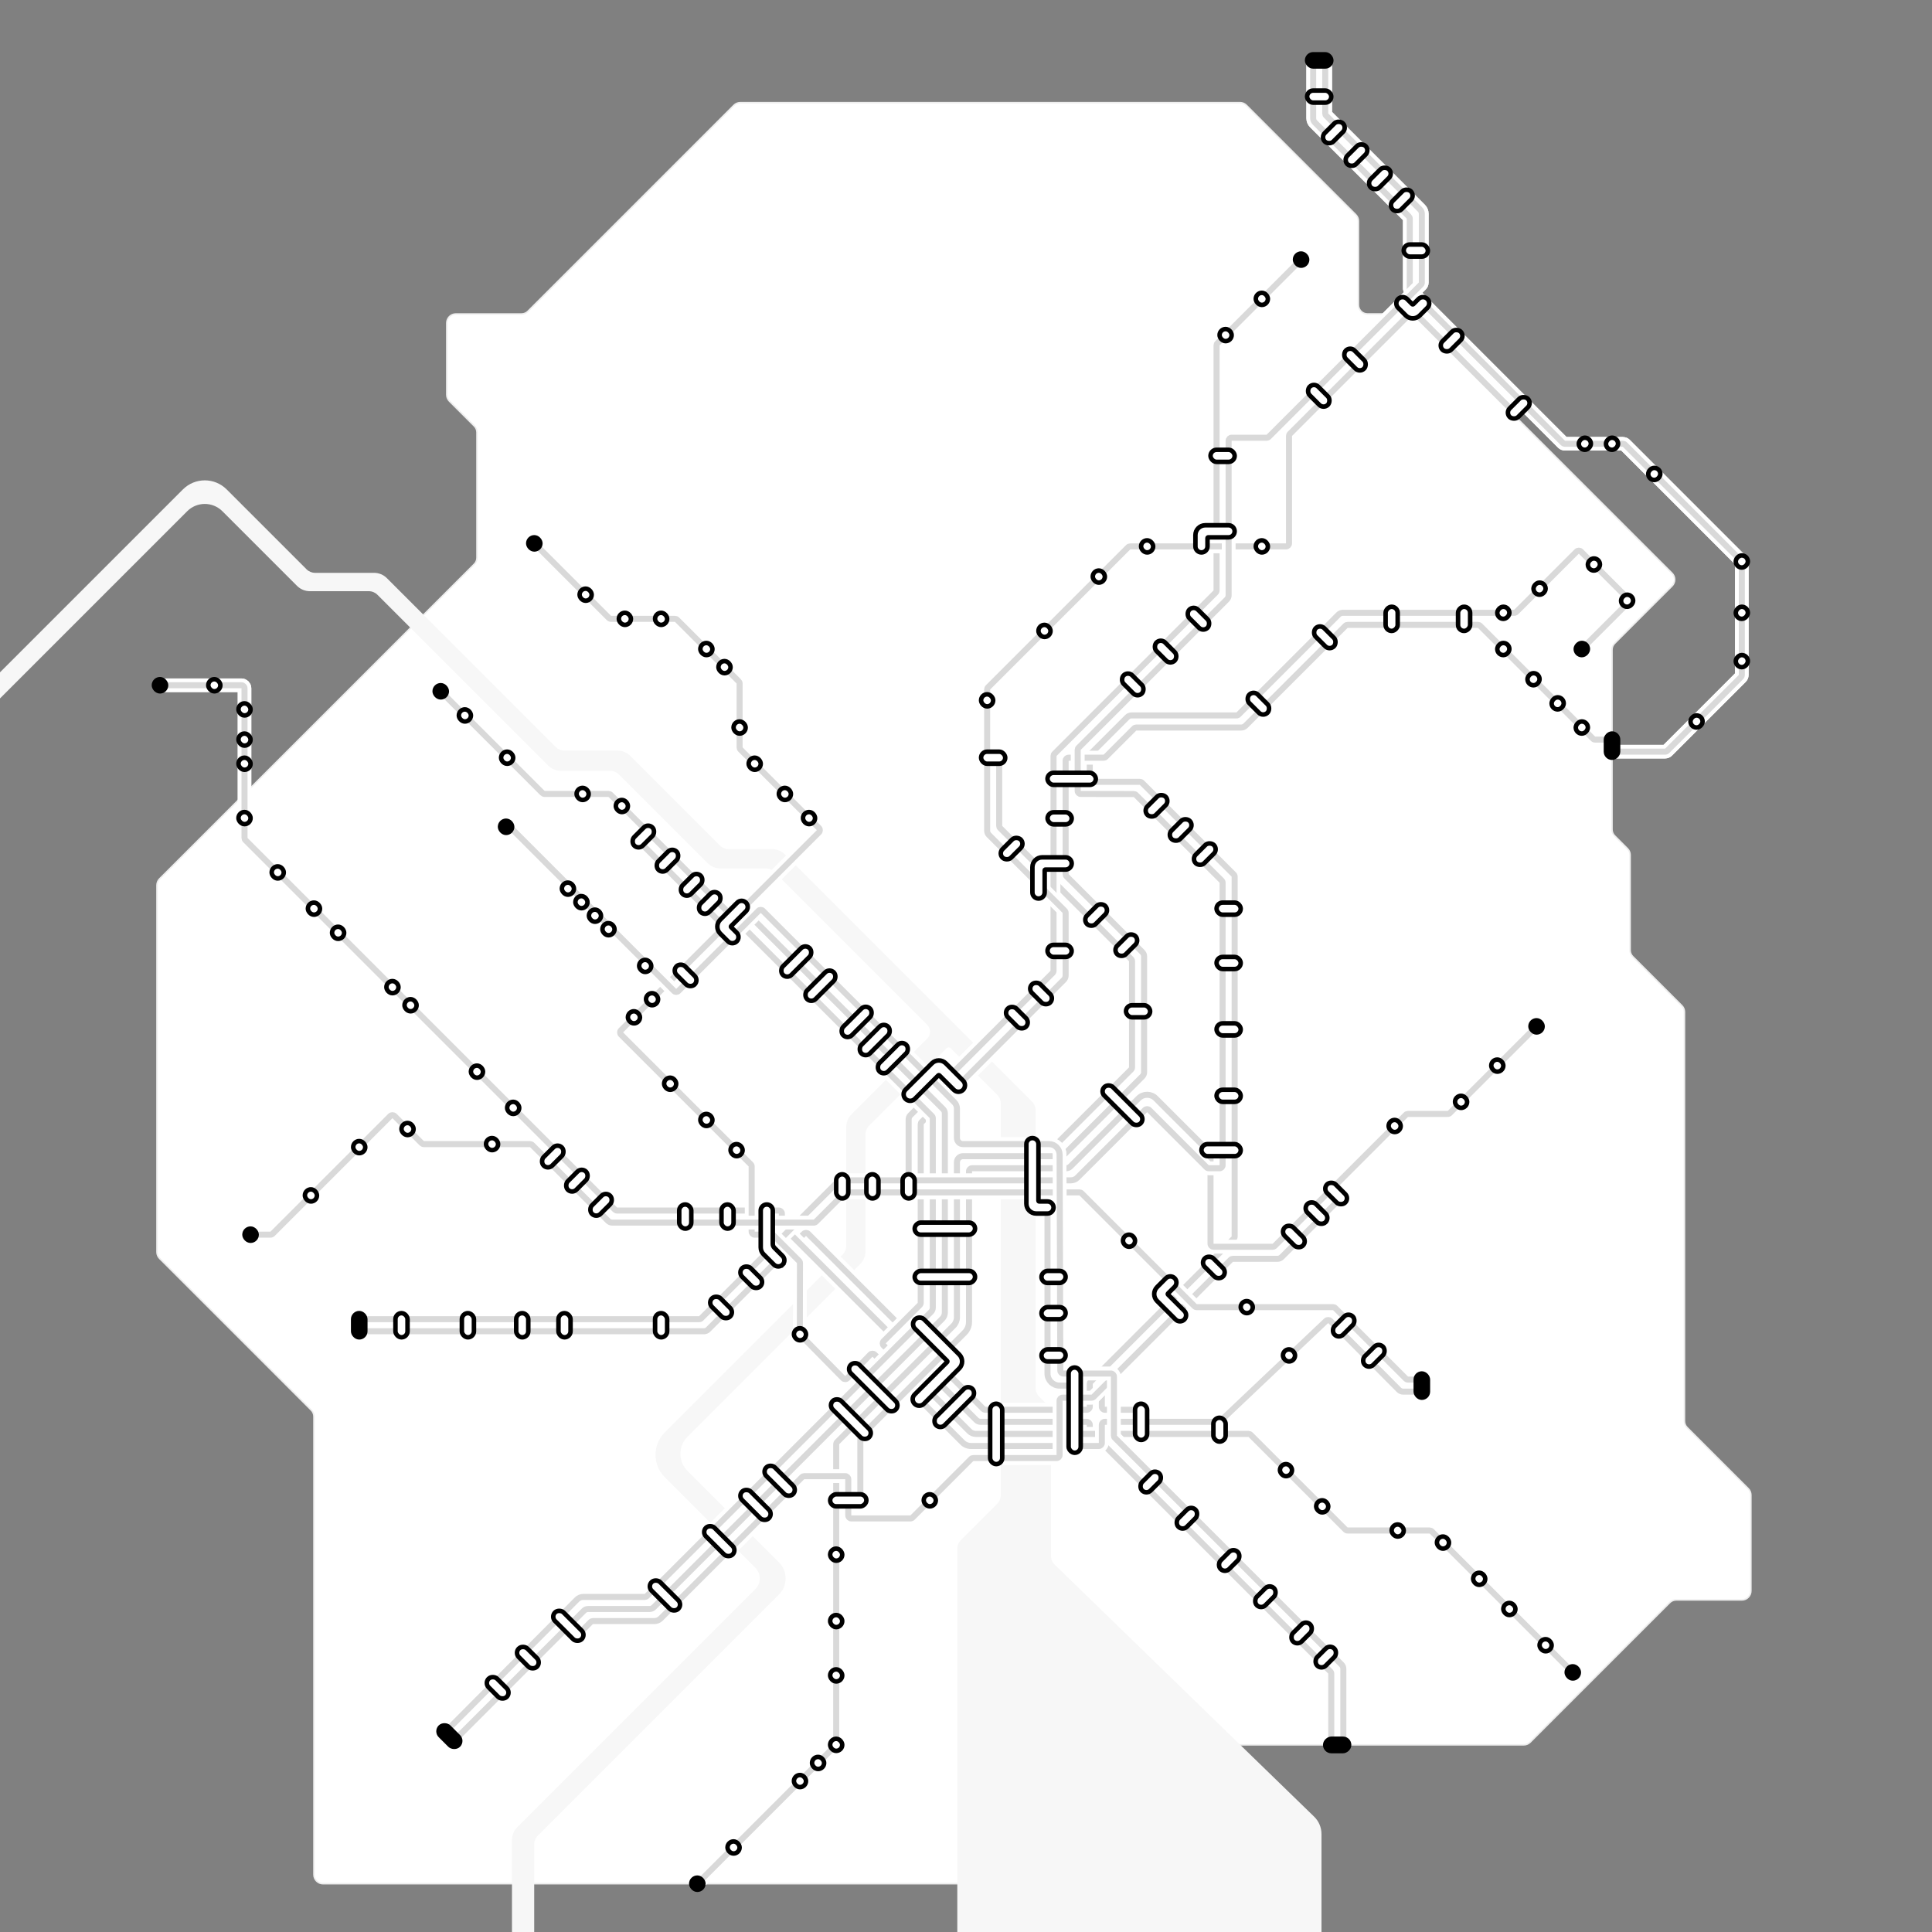 <svg width="2560" height="2560" viewBox="0 0 2560 2560" fill="none" xmlns="http://www.w3.org/2000/svg">
<rect x="0" y="0" width="2560" height="2560" fill="#808080" stroke="none"/>
<path id="city-limits" d="M628.485 747.515L211.515 1164.49C209.264 1166.74 208 1169.79 208 1172.97V1659.03C208 1662.21 209.264 1665.26 211.515 1667.51L412.485 1868.49C414.736 1870.74 416 1873.79 416 1876.97V2484C416 2490.63 421.373 2496 428 2496H1276C1282.63 2496 1288 2490.63 1288 2484V2324C1288 2317.37 1293.37 2312 1300 2312H2019.03C2022.21 2312 2025.26 2310.74 2027.51 2308.49L2212.49 2123.51C2214.74 2121.26 2217.79 2120 2220.97 2120H2308C2314.63 2120 2320 2114.63 2320 2108V1980.97C2320 1977.79 2318.74 1974.74 2316.49 1972.49L2235.51 1891.51C2233.26 1889.26 2232 1886.21 2232 1883.03V1340.97C2232 1337.79 2230.74 1334.74 2228.49 1332.49L2163.51 1267.51C2161.26 1265.26 2160 1262.21 2160 1259.03V1132.97C2160 1129.79 2158.74 1126.74 2156.49 1124.49L2139.51 1107.51C2137.26 1105.26 2136 1102.21 2136 1099.03V860.971C2136 857.788 2137.26 854.736 2139.51 852.485L2215.51 776.485C2220.2 771.799 2220.2 764.201 2215.51 759.515L1875.51 419.515C1873.26 417.264 1870.21 416 1867.03 416H1812C1805.37 416 1800 410.627 1800 404V292.971C1800 289.788 1798.74 286.736 1796.49 284.485L1651.51 139.515C1649.26 137.264 1646.21 136 1643.03 136H980.971C977.788 136 974.736 137.265 972.485 139.515L699.515 412.525C697.264 414.775 694.212 416.04 691.029 416.04H604C597.373 416.04 592 421.413 592 428.04V523.029C592 526.212 593.264 529.264 595.515 531.515L628.485 564.485C630.736 566.736 632 569.788 632 572.971V739.029C632 742.212 630.736 745.264 628.485 747.515Z" fill="white" stroke="#EEEEEE" stroke-width="2"/>
<path id="water" d="M1268.48 2052.07V2560H1751.04V2430.17C1751.04 2421.52 1747.54 2413.24 1741.34 2407.21L1397.49 2073.19C1394.39 2070.18 1392.64 2066.04 1392.64 2061.72V1872.87C1392.64 1868.62 1390.95 1864.55 1387.95 1861.55L1376.85 1850.45C1373.85 1847.45 1372.16 1843.38 1372.16 1839.13V1470.95C1372.16 1466.7 1370.47 1462.63 1367.47 1459.63L1039.99 1132.15C1035.49 1127.65 1029.38 1125.12 1023.02 1125.12H965.347C961.104 1125.12 957.034 1123.43 954.034 1120.43L835.19 1001.59C830.689 997.089 824.584 994.56 818.219 994.56H747.747C743.504 994.56 739.434 992.874 736.434 989.874L512.629 766.069C508.129 761.569 502.024 759.04 495.659 759.04H417.507C413.264 759.04 409.194 757.354 406.194 754.354L300.351 648.511C284.34 632.5 258.38 632.5 242.369 648.511L0 890.88V925.44L248.025 677.415C260.913 664.527 281.807 664.527 294.695 677.415L393.611 776.331C398.111 780.831 404.216 783.36 410.581 783.36H488.733C492.976 783.36 497.046 785.046 500.046 788.046L726.411 1014.41C730.911 1018.91 737.016 1021.44 743.381 1021.44H808.733C812.976 1021.44 817.046 1023.13 820.046 1026.13L937.611 1143.69C942.112 1148.19 948.216 1150.72 954.581 1150.72H1014.81C1019.06 1150.72 1023.13 1152.41 1026.13 1155.41L1228.57 1357.85C1233.64 1362.92 1233.64 1371.16 1228.57 1376.23L1128.31 1476.49C1123.81 1480.99 1121.28 1487.1 1121.28 1493.46V1650.97C1121.28 1655.22 1119.59 1659.29 1116.59 1662.29L880.898 1897.98C864.496 1914.38 864.497 1940.98 880.899 1957.38L1000.9 2077.38C1008.71 2085.19 1008.71 2097.85 1000.9 2105.66L685.43 2421.13C680.929 2425.63 678.4 2431.74 678.4 2438.1V2560H707.84V2443.75C707.84 2439.5 709.526 2435.43 712.526 2432.43L1032.23 2112.73C1043.94 2101.02 1043.94 2082.02 1032.23 2070.31L910.948 1949.03C898.451 1936.53 898.451 1916.27 910.948 1903.77L1139.85 1674.87C1144.35 1670.37 1146.88 1664.26 1146.88 1657.9V1502.95C1146.88 1498.7 1148.57 1494.63 1151.57 1491.63L1254.13 1389.07C1255.69 1387.51 1258.23 1387.51 1259.79 1389.07L1321.39 1450.67C1324.39 1453.67 1326.08 1457.74 1326.08 1461.99V1981.21C1326.08 1985.46 1324.39 1989.53 1321.39 1992.53L1273.17 2040.75C1270.17 2043.75 1268.48 2047.82 1268.48 2052.07Z" fill="#F7F7F7"/>
<g id="lines">
<g id="15">
<g id="bucheggplatz15">
<path id="15shadow" d="M1512 1868H1464C1461.79 1868 1460 1866.21 1460 1864V1840C1460 1837.79 1458.21 1836 1456 1836H1404C1395.16 1836 1388 1828.84 1388 1820V1532.97C1388 1529.79 1389.26 1526.74 1391.51 1524.49L1498.83 1417.17C1499.58 1416.42 1500 1415.4 1500 1414.34V1273.66C1500 1272.6 1499.58 1271.58 1498.83 1270.83L1325.17 1097.17C1324.42 1096.42 1324 1095.4 1324 1094.34V1000" stroke="white" stroke-width="18" stroke-linecap="round" stroke-linejoin="round"/>
<path id="15_2" d="M1512 1868H1464C1461.79 1868 1460 1866.21 1460 1864V1840C1460 1837.79 1458.21 1836 1456 1836H1404C1395.16 1836 1388 1828.84 1388 1820V1532.97C1388 1529.79 1389.26 1526.74 1391.51 1524.49L1498.83 1417.17C1499.58 1416.42 1500 1415.4 1500 1414.34V1273.66C1500 1272.6 1499.58 1271.58 1498.83 1270.83L1325.17 1097.17C1324.42 1096.42 1324 1095.4 1324 1094.34V1000" stroke="#D9D9D9" stroke-width="8" stroke-linecap="round" stroke-linejoin="round"/>
</g>
<g id="bahnhofstadelhofen15">
<path id="15shadow_2" d="M1512 1868H1464C1461.79 1868 1460 1866.21 1460 1864V1840C1460 1837.79 1458.21 1836 1456 1836H1404C1395.16 1836 1388 1828.84 1388 1820V1532.97C1388 1529.79 1389.26 1526.74 1391.51 1524.49L1498.83 1417.17C1499.58 1416.42 1500 1415.4 1500 1414.34V1273.66C1500 1272.6 1499.58 1271.58 1498.83 1270.83L1325.17 1097.17C1324.42 1096.42 1324 1095.4 1324 1094.34V1000" stroke="white" stroke-width="18" stroke-linecap="round" stroke-linejoin="round"/>
<path id="15_3" d="M1512 1868H1464C1461.79 1868 1460 1866.21 1460 1864V1840C1460 1837.79 1458.21 1836 1456 1836H1404C1395.16 1836 1388 1828.84 1388 1820V1532.97C1388 1529.79 1389.26 1526.74 1391.51 1524.49L1498.83 1417.17C1499.58 1416.42 1500 1415.4 1500 1414.34V1273.66C1500 1272.6 1499.58 1271.58 1498.83 1270.83L1325.17 1097.17C1324.42 1096.42 1324 1095.4 1324 1094.34V1000" stroke="#D9D9D9" stroke-width="8" stroke-linecap="round" stroke-linejoin="round"/>
</g>
</g>
<g id="9">
<g id="hirzenbach9">
<path id="9shadow" d="M476 1764H932.686C934.808 1764 936.843 1763.16 938.343 1761.66L1065.17 1634.83C1066.73 1633.27 1069.27 1633.27 1070.83 1634.83L1302.83 1866.83C1303.58 1867.58 1304.6 1868 1305.66 1868H1440C1442.21 1868 1444 1866.21 1444 1864V1833.66C1444 1832.6 1444.42 1831.58 1445.17 1830.83L1634.83 1641.17C1635.58 1640.42 1636 1639.4 1636 1638.34V1161.66C1636 1160.6 1635.58 1159.58 1634.83 1158.83L1513.17 1037.17C1512.42 1036.42 1511.4 1036 1510.34 1036H1448C1445.79 1036 1444 1034.21 1444 1032V1001.66C1444 1000.6 1444.42 999.579 1445.17 998.828L1493.66 950.343C1495.16 948.843 1497.19 948 1499.31 948H1638.34C1639.4 948 1640.42 947.579 1641.17 946.828L1773.66 814.343C1775.16 812.843 1777.19 812 1779.31 812H2006.34C2007.4 812 2008.42 811.579 2009.17 810.828L2089.17 730.828C2090.73 729.266 2093.27 729.266 2094.83 730.828L2157.17 793.172C2158.73 794.734 2158.73 797.266 2157.17 798.828L2096 860" stroke="white" stroke-width="18" stroke-linecap="round"/>
<path id="9_2" d="M476 1764H932.686C934.808 1764 936.843 1763.16 938.343 1761.66L1065.17 1634.83C1066.73 1633.27 1069.27 1633.27 1070.83 1634.83L1302.83 1866.83C1303.58 1867.58 1304.6 1868 1305.66 1868H1440C1442.21 1868 1444 1866.21 1444 1864V1833.66C1444 1832.6 1444.42 1831.58 1445.17 1830.83L1634.83 1641.17C1635.58 1640.42 1636 1639.4 1636 1638.34V1161.66C1636 1160.6 1635.58 1159.58 1634.83 1158.83L1513.17 1037.17C1512.42 1036.42 1511.4 1036 1510.34 1036H1448C1445.79 1036 1444 1034.21 1444 1032V1001.66C1444 1000.6 1444.42 999.579 1445.17 998.828L1493.66 950.343C1495.16 948.843 1497.19 948 1499.31 948H1638.34C1639.4 948 1640.42 947.579 1641.17 946.828L1773.66 814.343C1775.16 812.843 1777.19 812 1779.31 812H2006.34C2007.4 812 2008.42 811.579 2009.17 810.828L2089.17 730.828C2090.73 729.266 2093.27 729.266 2094.83 730.828L2157.17 793.172C2158.73 794.734 2158.73 797.266 2157.17 798.828L2096 860" stroke="#D9D9D9" stroke-width="8" stroke-linecap="round"/>
</g>
<g id="triemli9">
<path id="9shadow_2" d="M476 1764H932.686C934.808 1764 936.843 1763.16 938.343 1761.66L1065.17 1634.83C1066.73 1633.27 1069.27 1633.27 1070.83 1634.83L1302.83 1866.83C1303.58 1867.58 1304.6 1868 1305.66 1868H1440C1442.21 1868 1444 1866.21 1444 1864V1833.66C1444 1832.6 1444.42 1831.58 1445.17 1830.83L1634.83 1641.17C1635.58 1640.42 1636 1639.4 1636 1638.34V1161.66C1636 1160.6 1635.58 1159.58 1634.83 1158.83L1513.17 1037.17C1512.42 1036.42 1511.4 1036 1510.34 1036H1448C1445.79 1036 1444 1034.21 1444 1032V1001.66C1444 1000.6 1444.42 999.579 1445.17 998.828L1493.66 950.343C1495.16 948.843 1497.19 948 1499.31 948H1638.34C1639.4 948 1640.42 947.579 1641.17 946.828L1773.66 814.343C1775.16 812.843 1777.19 812 1779.31 812H2006.34C2007.4 812 2008.42 811.579 2009.17 810.828L2089.17 730.828C2090.73 729.266 2093.27 729.266 2094.83 730.828L2157.17 793.172C2158.73 794.734 2158.73 797.266 2157.17 798.828L2096 860" stroke="white" stroke-width="18" stroke-linecap="round"/>
<path id="9_3" d="M476 1764H932.686C934.808 1764 936.843 1763.16 938.343 1761.66L1065.17 1634.83C1066.73 1633.27 1069.27 1633.27 1070.83 1634.83L1302.83 1866.83C1303.58 1867.58 1304.6 1868 1305.66 1868H1440C1442.21 1868 1444 1866.21 1444 1864V1833.66C1444 1832.6 1444.42 1831.58 1445.17 1830.83L1634.83 1641.17C1635.58 1640.42 1636 1639.4 1636 1638.34V1161.66C1636 1160.6 1635.58 1159.58 1634.83 1158.83L1513.17 1037.17C1512.42 1036.42 1511.4 1036 1510.34 1036H1448C1445.79 1036 1444 1034.21 1444 1032V1001.66C1444 1000.6 1444.42 999.579 1445.17 998.828L1493.66 950.343C1495.16 948.843 1497.19 948 1499.31 948H1638.34C1639.4 948 1640.42 947.579 1641.17 946.828L1773.66 814.343C1775.16 812.843 1777.19 812 1779.31 812H2006.34C2007.4 812 2008.42 811.579 2009.17 810.828L2089.17 730.828C2090.73 729.266 2093.27 729.266 2094.83 730.828L2157.17 793.172C2158.73 794.734 2158.73 797.266 2157.17 798.828L2096 860" stroke="#D9D9D9" stroke-width="8" stroke-linecap="round"/>
</g>
</g>
<g id="2">
<g id="geissweid2">
<path id="2shadow" d="M212 908H320C322.209 908 324 909.791 324 912V1110.34C324 1111.4 324.421 1112.42 325.172 1113.17L814.828 1602.83C815.579 1603.58 816.596 1604 817.657 1604H1032C1034.21 1604 1036 1605.79 1036 1608V1622.34C1036 1623.4 1036.42 1624.42 1037.17 1625.17L1293.66 1881.66C1295.16 1883.16 1297.19 1884 1299.31 1884H1440C1442.21 1884 1444 1885.79 1444 1888V1894.34C1444 1895.4 1444.42 1896.42 1445.17 1897.17L1762.83 2214.83C1763.58 2215.58 1764 2216.6 1764 2217.66V2312" stroke="white" stroke-width="18" stroke-linecap="round"/>
<path id="2_2" d="M212 908H320C322.209 908 324 909.791 324 912V1110.34C324 1111.4 324.421 1112.42 325.172 1113.17L814.828 1602.83C815.579 1603.58 816.596 1604 817.657 1604H1032C1034.21 1604 1036 1605.79 1036 1608V1622.34C1036 1623.4 1036.42 1624.42 1037.17 1625.17L1293.66 1881.66C1295.16 1883.16 1297.19 1884 1299.31 1884H1440C1442.21 1884 1444 1885.79 1444 1888V1894.34C1444 1895.4 1444.42 1896.42 1445.17 1897.17L1762.83 2214.83C1763.58 2215.58 1764 2216.6 1764 2217.66V2312" stroke="#D9D9D9" stroke-width="8" stroke-linecap="round"/>
</g>
<g id="bahnhoftiefenbrunnen2">
<path id="2shadow_2" d="M212 908H320C322.209 908 324 909.791 324 912V1110.34C324 1111.4 324.421 1112.42 325.172 1113.17L814.828 1602.83C815.579 1603.58 816.596 1604 817.657 1604H1032C1034.21 1604 1036 1605.79 1036 1608V1622.34C1036 1623.4 1036.42 1624.42 1037.17 1625.17L1293.66 1881.66C1295.16 1883.16 1297.19 1884 1299.31 1884H1440C1442.21 1884 1444 1885.79 1444 1888V1894.34C1444 1895.4 1444.42 1896.42 1445.17 1897.17L1762.83 2214.83C1763.58 2215.58 1764 2216.6 1764 2217.66V2312" stroke="white" stroke-width="18" stroke-linecap="round"/>
<path id="2_3" d="M212 908H320C322.209 908 324 909.791 324 912V1110.34C324 1111.4 324.421 1112.42 325.172 1113.17L814.828 1602.83C815.579 1603.58 816.596 1604 817.657 1604H1032C1034.21 1604 1036 1605.79 1036 1608V1622.34C1036 1623.4 1036.42 1624.42 1037.17 1625.17L1293.66 1881.66C1295.16 1883.16 1297.19 1884 1299.31 1884H1440C1442.21 1884 1444 1885.79 1444 1888V1894.34C1444 1895.4 1444.42 1896.42 1445.17 1897.17L1762.83 2214.83C1763.58 2215.58 1764 2216.6 1764 2217.66V2312" stroke="#D9D9D9" stroke-width="8" stroke-linecap="round"/>
</g>
</g>
<g id="14">
<g id="seebach14">
<path id="14shadow" d="M476 1748H926.343C927.404 1748 928.421 1747.58 929.172 1746.83L1110.83 1565.17C1111.58 1564.42 1112.6 1564 1113.66 1564H1200C1202.21 1564 1204 1562.21 1204 1560V1483.31C1204 1481.19 1204.84 1479.16 1206.34 1477.66L1394.83 1289.17C1395.58 1288.42 1396 1287.4 1396 1286.34V1001.66C1396 1000.6 1396.42 999.579 1397.17 998.828L1610.83 785.172C1611.58 784.421 1612 783.404 1612 782.343V457.657C1612 456.596 1612.42 455.579 1613.17 454.828L1724 344" stroke="white" stroke-width="18" stroke-linecap="round" stroke-linejoin="round"/>
<path id="14_2" d="M476 1748H926.343C927.404 1748 928.421 1747.58 929.172 1746.83L1110.83 1565.17C1111.58 1564.42 1112.6 1564 1113.66 1564H1200C1202.21 1564 1204 1562.21 1204 1560V1483.31C1204 1481.19 1204.84 1479.16 1206.34 1477.66L1394.83 1289.17C1395.58 1288.42 1396 1287.4 1396 1286.34V1001.66C1396 1000.6 1396.42 999.579 1397.17 998.828L1610.83 785.172C1611.58 784.421 1612 783.404 1612 782.343V457.657C1612 456.596 1612.42 455.579 1613.17 454.828L1724 344" stroke="#D9D9D9" stroke-width="8" stroke-linecap="round" stroke-linejoin="round"/>
</g>
<g id="triemli14">
<path id="14shadow_2" d="M476 1748H926.343C927.404 1748 928.421 1747.58 929.172 1746.83L1110.83 1565.17C1111.58 1564.42 1112.6 1564 1113.66 1564H1200C1202.21 1564 1204 1562.21 1204 1560V1483.31C1204 1481.19 1204.84 1479.16 1206.34 1477.66L1394.83 1289.17C1395.58 1288.42 1396 1287.4 1396 1286.34V1001.66C1396 1000.6 1396.42 999.579 1397.17 998.828L1610.83 785.172C1611.58 784.421 1612 783.404 1612 782.343V457.657C1612 456.596 1612.42 455.579 1613.17 454.828L1724 344" stroke="white" stroke-width="18" stroke-linecap="round" stroke-linejoin="round"/>
<path id="14_3" d="M476 1748H926.343C927.404 1748 928.421 1747.58 929.172 1746.83L1110.83 1565.17C1111.58 1564.42 1112.6 1564 1113.66 1564H1200C1202.21 1564 1204 1562.21 1204 1560V1483.31C1204 1481.19 1204.84 1479.16 1206.34 1477.66L1394.83 1289.17C1395.58 1288.42 1396 1287.4 1396 1286.34V1001.66C1396 1000.6 1396.42 999.579 1397.17 998.828L1610.83 785.172C1611.58 784.421 1612 783.404 1612 782.343V457.657C1612 456.596 1612.42 455.579 1613.17 454.828L1724 344" stroke="#D9D9D9" stroke-width="8" stroke-linecap="round" stroke-linejoin="round"/>
</g>
</g>
<g id="12">
<g id="bahnhofstettbach12">
<path id="12shadow" d="M1740 80V156.686C1740 158.808 1740.84 160.843 1742.34 162.343L1866.83 286.828C1867.58 287.579 1868 288.596 1868 289.657V382.343C1868 383.404 1868.42 384.421 1869.17 385.172L2070.83 586.828C2071.58 587.579 2072.6 588 2073.66 588H2150.34C2151.4 588 2152.42 588.421 2153.17 589.172L2306.83 742.828C2307.58 743.579 2308 744.596 2308 745.657V894.343C2308 895.404 2307.58 896.421 2306.83 897.172L2209.17 994.828C2208.42 995.579 2207.4 996 2206.34 996H2136" stroke="white" stroke-width="18" stroke-linecap="round"/>
<path id="12_2" d="M1740 80V156.686C1740 158.808 1740.84 160.843 1742.34 162.343L1866.83 286.828C1867.58 287.579 1868 288.596 1868 289.657V382.343C1868 383.404 1868.42 384.421 1869.17 385.172L2070.83 586.828C2071.58 587.579 2072.6 588 2073.66 588H2150.34C2151.4 588 2152.42 588.421 2153.17 589.172L2306.83 742.828C2307.58 743.579 2308 744.596 2308 745.657V894.343C2308 895.404 2307.58 896.421 2306.83 897.172L2209.17 994.828C2208.42 995.579 2207.4 996 2206.34 996H2136" stroke="#D9D9D9" stroke-width="8" stroke-linecap="round"/>
</g>
<g id="fracht12">
<path id="12shadow_2" d="M1740 80V156.686C1740 158.808 1740.84 160.843 1742.34 162.343L1866.83 286.828C1867.58 287.579 1868 288.596 1868 289.657V382.343C1868 383.404 1868.42 384.421 1869.17 385.172L2070.83 586.828C2071.58 587.579 2072.6 588 2073.66 588H2150.34C2151.4 588 2152.42 588.421 2153.17 589.172L2306.83 742.828C2307.58 743.579 2308 744.596 2308 745.657V894.343C2308 895.404 2307.58 896.421 2306.83 897.172L2209.17 994.828C2208.42 995.579 2207.4 996 2206.34 996H2136" stroke="white" stroke-width="18" stroke-linecap="round"/>
<path id="12_3" d="M1740 80V156.686C1740 158.808 1740.84 160.843 1742.34 162.343L1866.83 286.828C1867.58 287.579 1868 288.596 1868 289.657V382.343C1868 383.404 1868.42 384.421 1869.17 385.172L2070.83 586.828C2071.58 587.579 2072.6 588 2073.66 588H2150.34C2151.4 588 2152.42 588.421 2153.17 589.172L2306.83 742.828C2307.58 743.579 2308 744.596 2308 745.657V894.343C2308 895.404 2307.58 896.421 2306.83 897.172L2209.17 994.828C2208.42 995.579 2207.4 996 2206.34 996H2136" stroke="#D9D9D9" stroke-width="8" stroke-linecap="round"/>
</g>
</g>
<g id="11">
<g id="auzelg11">
<path id="11shadow" d="M2084 2216L1897.17 2029.17C1896.42 2028.42 1895.4 2028 1894.34 2028H1785.66C1784.6 2028 1783.58 2027.58 1782.83 2026.83L1657.17 1901.17C1656.42 1900.42 1655.4 1900 1654.34 1900H1292.97C1289.79 1900 1286.74 1898.74 1284.49 1896.49L1170.83 1782.83C1169.27 1781.27 1169.27 1778.73 1170.83 1777.17L1218.83 1729.17C1219.58 1728.42 1220 1727.4 1220 1726.34L1220 1489.66C1220 1488.6 1220.42 1487.58 1221.17 1486.83L1409.66 1298.34C1411.16 1296.84 1412 1294.81 1412 1292.69V1209.66C1412 1208.6 1411.58 1207.58 1410.83 1206.83L1310.34 1106.34C1308.84 1104.84 1308 1102.81 1308 1100.69V913.657C1308 912.596 1308.42 911.579 1309.17 910.828L1494.83 725.172C1495.58 724.421 1496.6 724 1497.66 724H1704C1706.21 724 1708 722.209 1708 720V577.657C1708 576.596 1708.42 575.579 1709.17 574.828L1869.17 414.828C1870.73 413.266 1873.27 413.266 1874.83 414.828L2004 544" stroke="white" stroke-width="18" stroke-linecap="round" stroke-linejoin="round"/>
<path id="11_2" d="M2084 2216L1897.17 2029.17C1896.42 2028.42 1895.4 2028 1894.34 2028H1785.66C1784.6 2028 1783.58 2027.58 1782.83 2026.83L1657.17 1901.17C1656.42 1900.42 1655.4 1900 1654.34 1900H1292.97C1289.79 1900 1286.74 1898.74 1284.49 1896.49L1170.83 1782.83C1169.27 1781.27 1169.27 1778.73 1170.83 1777.17L1218.83 1729.17C1219.58 1728.42 1220 1727.4 1220 1726.34L1220 1489.66C1220 1488.6 1220.42 1487.58 1221.17 1486.83L1409.66 1298.34C1411.16 1296.84 1412 1294.81 1412 1292.69V1209.66C1412 1208.6 1411.58 1207.58 1410.83 1206.83L1310.34 1106.34C1308.84 1104.84 1308 1102.81 1308 1100.69V913.657C1308 912.596 1308.42 911.579 1309.17 910.828L1494.83 725.172C1495.58 724.421 1496.6 724 1497.66 724H1704C1706.21 724 1708 722.209 1708 720V577.657C1708 576.596 1708.42 575.579 1709.17 574.828L1869.17 414.828C1870.73 413.266 1873.27 413.266 1874.83 414.828L2004 544" stroke="#D9D9D9" stroke-width="8" stroke-linecap="round" stroke-linejoin="round"/>
</g>
<g id="rehalp11">
<path id="11shadow_2" d="M2084 2216L1897.17 2029.17C1896.42 2028.42 1895.4 2028 1894.34 2028H1785.66C1784.6 2028 1783.58 2027.58 1782.83 2026.83L1657.17 1901.17C1656.42 1900.42 1655.4 1900 1654.34 1900H1292.97C1289.79 1900 1286.74 1898.74 1284.49 1896.49L1170.83 1782.83C1169.27 1781.27 1169.27 1778.73 1170.83 1777.17L1218.83 1729.17C1219.58 1728.42 1220 1727.4 1220 1726.34L1220 1489.66C1220 1488.6 1220.42 1487.58 1221.17 1486.83L1409.66 1298.34C1411.16 1296.84 1412 1294.81 1412 1292.69V1209.66C1412 1208.6 1411.58 1207.58 1410.83 1206.83L1310.34 1106.34C1308.84 1104.84 1308 1102.81 1308 1100.69V913.657C1308 912.596 1308.42 911.579 1309.17 910.828L1494.83 725.172C1495.58 724.421 1496.6 724 1497.66 724H1704C1706.21 724 1708 722.209 1708 720V577.657C1708 576.596 1708.42 575.579 1709.17 574.828L1869.17 414.828C1870.73 413.266 1873.27 413.266 1874.83 414.828L2004 544" stroke="white" stroke-width="18" stroke-linecap="round" stroke-linejoin="round"/>
<path id="11_3" d="M2084 2216L1897.17 2029.17C1896.42 2028.42 1895.4 2028 1894.34 2028H1785.66C1784.6 2028 1783.58 2027.58 1782.83 2026.83L1657.17 1901.17C1656.42 1900.42 1655.4 1900 1654.34 1900H1292.97C1289.79 1900 1286.74 1898.74 1284.49 1896.49L1170.83 1782.83C1169.27 1781.27 1169.27 1778.73 1170.83 1777.17L1218.83 1729.17C1219.58 1728.42 1220 1727.4 1220 1726.34L1220 1489.66C1220 1488.6 1220.42 1487.58 1221.17 1486.83L1409.66 1298.34C1411.16 1296.84 1412 1294.81 1412 1292.69V1209.66C1412 1208.6 1411.58 1207.58 1410.83 1206.83L1310.34 1106.34C1308.84 1104.84 1308 1102.81 1308 1100.69V913.657C1308 912.596 1308.42 911.579 1309.17 910.828L1494.83 725.172C1495.58 724.421 1496.6 724 1497.66 724H1704C1706.21 724 1708 722.209 1708 720V577.657C1708 576.596 1708.42 575.579 1709.17 574.828L1869.17 414.828C1870.73 413.266 1873.27 413.266 1874.83 414.828L2004 544" stroke="#D9D9D9" stroke-width="8" stroke-linecap="round" stroke-linejoin="round"/>
</g>
</g>
<g id="8">
<g id="hardturm8">
<path id="8shadow" d="M848 1116L957.172 1225.17C958.734 1226.73 958.734 1229.27 957.172 1230.83L822.828 1365.17C821.266 1366.73 821.266 1369.27 822.828 1370.83L994.828 1542.83C995.579 1543.58 996 1544.6 996 1545.66V1632C996 1634.21 997.791 1636 1000 1636H1022.34C1023.4 1636 1024.42 1636.42 1025.17 1637.17L1058.83 1670.83C1059.58 1671.58 1060 1672.6 1060 1673.66L1059.84 1766.36C1059.84 1767.41 1060.25 1768.42 1060.99 1769.17L1117.13 1826.2C1118.7 1827.8 1121.29 1827.79 1122.85 1826.18L1153.17 1794.92C1154.73 1793.31 1157.29 1793.29 1158.87 1794.87L1275.31 1911.31C1278.31 1914.31 1282.38 1916 1286.63 1916H1456C1458.21 1916 1460 1914.21 1460 1912V1888C1460 1885.79 1461.79 1884 1464 1884H1614.41C1615.43 1884 1616.41 1883.61 1617.16 1882.9L1757.17 1750.19C1758.74 1748.69 1761.22 1748.73 1762.75 1750.27L1853.65 1841.64C1855.16 1843.15 1857.2 1844 1859.33 1844H1886.72" stroke="white" stroke-width="18" stroke-linecap="round" stroke-linejoin="round"/>
<path id="8_2" d="M848 1116L957.172 1225.17C958.734 1226.73 958.734 1229.27 957.172 1230.83L822.828 1365.17C821.266 1366.73 821.266 1369.27 822.828 1370.83L994.828 1542.83C995.579 1543.58 996 1544.6 996 1545.66V1632C996 1634.21 997.791 1636 1000 1636H1022.34C1023.4 1636 1024.42 1636.42 1025.17 1637.17L1058.83 1670.83C1059.58 1671.58 1060 1672.6 1060 1673.66L1059.84 1766.36C1059.84 1767.41 1060.25 1768.42 1060.99 1769.17L1117.13 1826.2C1118.7 1827.8 1121.29 1827.79 1122.85 1826.18L1153.17 1794.92C1154.73 1793.31 1157.29 1793.29 1158.87 1794.87L1275.31 1911.31C1278.31 1914.31 1282.38 1916 1286.63 1916H1456C1458.21 1916 1460 1914.21 1460 1912V1888C1460 1885.79 1461.79 1884 1464 1884H1614.41C1615.43 1884 1616.41 1883.61 1617.16 1882.9L1757.17 1750.19C1758.74 1748.69 1761.22 1748.73 1762.75 1750.27L1853.65 1841.64C1855.16 1843.15 1857.2 1844 1859.33 1844H1886.72" stroke="#D9D9D9" stroke-width="8" stroke-linecap="round" stroke-linejoin="round"/>
</g>
<g id="klusplatz8">
<path id="8shadow_2" d="M848 1116L957.172 1225.17C958.734 1226.73 958.734 1229.27 957.172 1230.83L822.828 1365.17C821.266 1366.73 821.266 1369.27 822.828 1370.83L994.828 1542.83C995.579 1543.58 996 1544.6 996 1545.66V1632C996 1634.21 997.791 1636 1000 1636H1022.34C1023.4 1636 1024.42 1636.42 1025.17 1637.17L1058.83 1670.83C1059.58 1671.58 1060 1672.6 1060 1673.66L1059.84 1766.36C1059.84 1767.41 1060.25 1768.42 1060.99 1769.17L1117.13 1826.2C1118.7 1827.8 1121.29 1827.79 1122.85 1826.18L1153.17 1794.92C1154.73 1793.31 1157.29 1793.29 1158.87 1794.87L1275.31 1911.31C1278.31 1914.31 1282.38 1916 1286.63 1916H1456C1458.21 1916 1460 1914.21 1460 1912V1888C1460 1885.79 1461.79 1884 1464 1884H1614.41C1615.43 1884 1616.41 1883.61 1617.16 1882.9L1757.17 1750.19C1758.74 1748.69 1761.22 1748.73 1762.75 1750.27L1853.65 1841.64C1855.16 1843.15 1857.2 1844 1859.33 1844H1886.72" stroke="white" stroke-width="18" stroke-linecap="round" stroke-linejoin="round"/>
<path id="8_3" d="M848 1116L957.172 1225.17C958.734 1226.73 958.734 1229.27 957.172 1230.83L822.828 1365.17C821.266 1366.73 821.266 1369.27 822.828 1370.83L994.828 1542.83C995.579 1543.58 996 1544.6 996 1545.66V1632C996 1634.21 997.791 1636 1000 1636H1022.34C1023.4 1636 1024.42 1636.42 1025.17 1637.17L1058.83 1670.83C1059.58 1671.58 1060 1672.6 1060 1673.66L1059.84 1766.36C1059.84 1767.41 1060.25 1768.42 1060.99 1769.17L1117.13 1826.2C1118.7 1827.8 1121.29 1827.79 1122.85 1826.18L1153.17 1794.92C1154.73 1793.31 1157.29 1793.29 1158.87 1794.87L1275.31 1911.31C1278.31 1914.31 1282.38 1916 1286.63 1916H1456C1458.21 1916 1460 1914.21 1460 1912V1888C1460 1885.79 1461.79 1884 1464 1884H1614.41C1615.43 1884 1616.41 1883.61 1617.16 1882.9L1757.17 1750.19C1758.74 1748.69 1761.22 1748.73 1762.75 1750.27L1853.65 1841.64C1855.16 1843.15 1857.2 1844 1859.33 1844H1886.72" stroke="#D9D9D9" stroke-width="8" stroke-linecap="round" stroke-linejoin="round"/>
</g>
</g>
<g id="7">
<g id="wollishoferplatz7">
<path id="7shadow" d="M924 2496L1106.83 2313.17C1107.58 2312.42 1108 2311.4 1108 2310.34V1913.66C1108 1912.6 1108.42 1911.58 1109.17 1910.83L1263.31 1756.69C1266.31 1753.69 1268 1749.62 1268 1745.37V1540C1268 1535.58 1271.58 1532 1276 1532H1406.34C1407.4 1532 1408.42 1531.58 1409.17 1530.83L1513.66 1426.34C1515.16 1424.84 1516 1422.81 1516 1420.69V1267.31C1516 1265.19 1515.16 1263.16 1513.66 1261.66L1413.17 1161.17C1412.42 1160.42 1412 1159.4 1412 1158.34V1008C1412 1005.79 1413.79 1004 1416 1004H1462.34C1463.4 1004 1464.42 1003.58 1465.17 1002.83L1502.83 965.172C1503.58 964.421 1504.6 964 1505.66 964H1644.69C1646.81 964 1648.84 963.157 1650.34 961.657L1782.83 829.172C1783.58 828.421 1784.6 828 1785.66 828H1958.34C1959.4 828 1960.42 828.421 1961.17 829.172L2110.83 978.828C2111.58 979.579 2112.6 980 2113.66 980H2136" stroke="white" stroke-width="18" stroke-linecap="round" stroke-linejoin="round"/>
<path id="7_2" d="M924 2496L1106.83 2313.17C1107.58 2312.42 1108 2311.4 1108 2310.34V1913.66C1108 1912.6 1108.42 1911.58 1109.17 1910.83L1263.31 1756.69C1266.31 1753.69 1268 1749.62 1268 1745.37V1540C1268 1535.58 1271.58 1532 1276 1532H1406.34C1407.4 1532 1408.42 1531.58 1409.17 1530.83L1513.66 1426.34C1515.16 1424.84 1516 1422.81 1516 1420.69V1267.31C1516 1265.19 1515.16 1263.16 1513.66 1261.66L1413.17 1161.17C1412.42 1160.42 1412 1159.4 1412 1158.34V1008C1412 1005.79 1413.79 1004 1416 1004H1462.34C1463.4 1004 1464.42 1003.58 1465.17 1002.83L1502.83 965.172C1503.58 964.421 1504.6 964 1505.66 964H1644.69C1646.81 964 1648.84 963.157 1650.34 961.657L1782.83 829.172C1783.58 828.421 1784.6 828 1785.66 828H1958.34C1959.4 828 1960.42 828.421 1961.17 829.172L2110.83 978.828C2111.58 979.579 2112.6 980 2113.66 980H2136" stroke="#D9D9D9" stroke-width="8" stroke-linecap="round" stroke-linejoin="round"/>
</g>
<g id="bahnhofstettbach7">
<path id="7shadow_2" d="M924 2496L1106.83 2313.17C1107.58 2312.42 1108 2311.4 1108 2310.34V1913.66C1108 1912.6 1108.42 1911.58 1109.17 1910.83L1263.31 1756.69C1266.31 1753.69 1268 1749.62 1268 1745.37V1540C1268 1535.58 1271.58 1532 1276 1532H1406.34C1407.4 1532 1408.42 1531.58 1409.17 1530.83L1513.66 1426.34C1515.16 1424.84 1516 1422.81 1516 1420.69V1267.31C1516 1265.19 1515.16 1263.16 1513.66 1261.66L1413.17 1161.17C1412.42 1160.42 1412 1159.4 1412 1158.34V1008C1412 1005.79 1413.79 1004 1416 1004H1462.34C1463.4 1004 1464.42 1003.58 1465.17 1002.83L1502.83 965.172C1503.58 964.421 1504.6 964 1505.66 964H1644.69C1646.81 964 1648.84 963.157 1650.34 961.657L1782.83 829.172C1783.58 828.421 1784.6 828 1785.66 828H1958.34C1959.4 828 1960.42 828.421 1961.17 829.172L2110.83 978.828C2111.58 979.579 2112.6 980 2113.66 980H2136" stroke="white" stroke-width="18" stroke-linecap="round" stroke-linejoin="round"/>
<path id="7_3" d="M924 2496L1106.83 2313.17C1107.58 2312.42 1108 2311.4 1108 2310.34V1913.66C1108 1912.6 1108.42 1911.58 1109.17 1910.83L1263.31 1756.69C1266.31 1753.69 1268 1749.62 1268 1745.37V1540C1268 1535.58 1271.58 1532 1276 1532H1406.34C1407.4 1532 1408.42 1531.58 1409.17 1530.83L1513.66 1426.34C1515.16 1424.84 1516 1422.81 1516 1420.69V1267.31C1516 1265.19 1515.16 1263.16 1513.66 1261.66L1413.17 1161.17C1412.42 1160.42 1412 1159.4 1412 1158.34V1008C1412 1005.79 1413.79 1004 1416 1004H1462.34C1463.4 1004 1464.42 1003.58 1465.17 1002.83L1502.83 965.172C1503.58 964.421 1504.6 964 1505.66 964H1644.69C1646.81 964 1648.84 963.157 1650.34 961.657L1782.83 829.172C1783.58 828.421 1784.6 828 1785.66 828H1958.34C1959.4 828 1960.42 828.421 1961.17 829.172L2110.83 978.828C2111.58 979.579 2112.6 980 2113.66 980H2136" stroke="#D9D9D9" stroke-width="8" stroke-linecap="round" stroke-linejoin="round"/>
</g>
</g>
<g id="6">
<g id="bahnhofenge6">
<path id="6shadow" d="M2036 1360L1921.17 1474.83C1920.42 1475.58 1919.4 1476 1918.34 1476H1865.66C1864.6 1476 1863.58 1476.42 1862.83 1477.17L1689.17 1650.83C1688.42 1651.58 1687.4 1652 1686.34 1652H1608C1605.79 1652 1604 1650.21 1604 1648V1529.66C1604 1528.6 1603.58 1527.58 1602.83 1526.83L1531.31 1455.31C1525.07 1449.07 1514.93 1449.07 1508.69 1455.31L1418.34 1545.66C1416.84 1547.16 1414.81 1548 1412.69 1548H1288C1285.79 1548 1284 1549.79 1284 1552V1751.72C1284 1757.02 1281.89 1762.11 1278.14 1765.86L1141.17 1902.83C1140.42 1903.58 1140 1904.6 1140 1905.66V1988" stroke="white" stroke-width="18" stroke-linecap="round" stroke-linejoin="round"/>
<path id="6_2" d="M2036 1360L1921.17 1474.83C1920.42 1475.58 1919.4 1476 1918.34 1476H1865.66C1864.6 1476 1863.58 1476.42 1862.83 1477.17L1689.17 1650.83C1688.42 1651.58 1687.4 1652 1686.34 1652H1608C1605.79 1652 1604 1650.21 1604 1648V1529.66C1604 1528.6 1603.58 1527.58 1602.83 1526.83L1531.31 1455.31C1525.07 1449.07 1514.93 1449.07 1508.69 1455.31L1418.34 1545.66C1416.84 1547.16 1414.81 1548 1412.69 1548H1288C1285.79 1548 1284 1549.79 1284 1552V1751.72C1284 1757.02 1281.89 1762.11 1278.14 1765.86L1141.17 1902.83C1140.42 1903.58 1140 1904.6 1140 1905.66V1988" stroke="#D9D9D9" stroke-width="8" stroke-linecap="round" stroke-linejoin="round"/>
</g>
<g id="zoo6">
<path id="6shadow_2" d="M2036 1360L1921.17 1474.83C1920.42 1475.58 1919.4 1476 1918.34 1476H1865.66C1864.6 1476 1863.58 1476.42 1862.83 1477.17L1689.17 1650.83C1688.42 1651.58 1687.4 1652 1686.34 1652H1608C1605.79 1652 1604 1650.21 1604 1648V1529.66C1604 1528.6 1603.58 1527.58 1602.83 1526.83L1531.31 1455.31C1525.07 1449.07 1514.93 1449.07 1508.69 1455.31L1418.34 1545.66C1416.84 1547.16 1414.81 1548 1412.69 1548H1288C1285.79 1548 1284 1549.79 1284 1552V1751.72C1284 1757.02 1281.89 1762.11 1278.14 1765.86L1141.17 1902.83C1140.42 1903.58 1140 1904.6 1140 1905.66V1988" stroke="white" stroke-width="18" stroke-linecap="round" stroke-linejoin="round"/>
<path id="6_3" d="M2036 1360L1921.17 1474.83C1920.42 1475.58 1919.4 1476 1918.34 1476H1865.66C1864.6 1476 1863.58 1476.42 1862.83 1477.17L1689.17 1650.83C1688.42 1651.58 1687.4 1652 1686.34 1652H1608C1605.79 1652 1604 1650.21 1604 1648V1529.66C1604 1528.6 1603.58 1527.58 1602.83 1526.83L1531.31 1455.31C1525.07 1449.07 1514.93 1449.07 1508.69 1455.31L1418.34 1545.66C1416.84 1547.16 1414.81 1548 1412.69 1548H1288C1285.79 1548 1284 1549.79 1284 1552V1751.72C1284 1757.02 1281.89 1762.11 1278.14 1765.86L1141.17 1902.83C1140.42 1903.58 1140 1904.6 1140 1905.66V1988" stroke="#D9D9D9" stroke-width="8" stroke-linecap="round" stroke-linejoin="round"/>
</g>
</g>
<g id="5">
<g id="kirchefluntern5">
<path id="5shadow" d="M764 2168L782.828 2149.17C783.579 2148.42 784.596 2148 785.657 2148H867.029C870.212 2148 873.264 2146.74 875.515 2144.49L1062.83 1957.17C1063.58 1956.42 1064.6 1956 1065.66 1956H1120C1122.21 1956 1124 1957.79 1124 1960V2008C1124 2010.21 1125.79 2012 1128 2012H1206.34C1207.4 2012 1208.42 2011.58 1209.17 2010.83L1286.83 1933.17C1287.58 1932.42 1288.6 1932 1289.66 1932H1400C1402.21 1932 1404 1930.21 1404 1928V1856C1404 1853.79 1405.79 1852 1408 1852H1446.34C1447.4 1852 1448.42 1851.58 1449.17 1850.83L1630.83 1669.17C1631.58 1668.42 1632.6 1668 1633.66 1668H1692.69C1694.81 1668 1696.84 1667.16 1698.34 1665.66L1776 1588" stroke="white" stroke-width="18" stroke-linecap="round" stroke-linejoin="round"/>
<path id="5_2" d="M764 2168L782.828 2149.17C783.579 2148.42 784.596 2148 785.657 2148H867.029C870.212 2148 873.264 2146.74 875.515 2144.49L1062.83 1957.17C1063.58 1956.42 1064.6 1956 1065.66 1956H1120C1122.21 1956 1124 1957.79 1124 1960V2008C1124 2010.21 1125.79 2012 1128 2012H1206.34C1207.4 2012 1208.42 2011.58 1209.17 2010.83L1286.83 1933.17C1287.58 1932.42 1288.6 1932 1289.66 1932H1400C1402.21 1932 1404 1930.21 1404 1928V1856C1404 1853.79 1405.79 1852 1408 1852H1446.34C1447.4 1852 1448.42 1851.58 1449.17 1850.83L1630.83 1669.17C1631.58 1668.42 1632.6 1668 1633.66 1668H1692.69C1694.81 1668 1696.84 1667.16 1698.34 1665.66L1776 1588" stroke="#D9D9D9" stroke-width="8" stroke-linecap="round" stroke-linejoin="round"/>
</g>
<g id="laubegg5">
<path id="5shadow_2" d="M764 2168L782.828 2149.17C783.579 2148.42 784.596 2148 785.657 2148H867.029C870.212 2148 873.264 2146.74 875.515 2144.49L1062.83 1957.17C1063.58 1956.42 1064.6 1956 1065.66 1956H1120C1122.21 1956 1124 1957.79 1124 1960V2008C1124 2010.21 1125.79 2012 1128 2012H1206.34C1207.4 2012 1208.42 2011.58 1209.17 2010.83L1286.83 1933.17C1287.58 1932.42 1288.6 1932 1289.66 1932H1400C1402.21 1932 1404 1930.21 1404 1928V1856C1404 1853.79 1405.79 1852 1408 1852H1446.34C1447.4 1852 1448.42 1851.58 1449.17 1850.83L1630.83 1669.17C1631.58 1668.42 1632.6 1668 1633.66 1668H1692.69C1694.81 1668 1696.84 1667.16 1698.34 1665.66L1776 1588" stroke="white" stroke-width="18" stroke-linecap="round" stroke-linejoin="round"/>
<path id="5_3" d="M764 2168L782.828 2149.17C783.579 2148.42 784.596 2148 785.657 2148H867.029C870.212 2148 873.264 2146.74 875.515 2144.49L1062.83 1957.17C1063.58 1956.42 1064.6 1956 1065.66 1956H1120C1122.21 1956 1124 1957.79 1124 1960V2008C1124 2010.21 1125.79 2012 1128 2012H1206.34C1207.4 2012 1208.42 2011.58 1209.17 2010.83L1286.83 1933.17C1287.58 1932.42 1288.6 1932 1289.66 1932H1400C1402.21 1932 1404 1930.21 1404 1928V1856C1404 1853.79 1405.79 1852 1408 1852H1446.34C1447.4 1852 1448.42 1851.58 1449.17 1850.83L1630.83 1669.17C1631.58 1668.42 1632.6 1668 1633.66 1668H1692.69C1694.81 1668 1696.84 1667.16 1698.34 1665.66L1776 1588" stroke="#D9D9D9" stroke-width="8" stroke-linecap="round" stroke-linejoin="round"/>
</g>
</g>
<g id="17">
<g id="albisg&#195;&#188;tli17">
<path id="17shadow" d="M580 912L718.828 1050.83C719.579 1051.58 720.596 1052 721.657 1052H806.343C807.404 1052 808.421 1052.42 809.172 1053.17L1234.83 1478.83C1235.58 1479.58 1236 1480.6 1236 1481.66V1732.69C1236 1734.81 1235.16 1736.84 1233.66 1738.34L857.172 2114.83C856.421 2115.58 855.404 2116 854.343 2116H772.993C769.797 2116 766.733 2117.27 764.481 2119.54L591.36 2293.76" stroke="white" stroke-width="18" stroke-linecap="round"/>
<path id="17_2" d="M580 912L718.828 1050.83C719.579 1051.58 720.596 1052 721.657 1052H806.343C807.404 1052 808.421 1052.42 809.172 1053.17L1234.83 1478.83C1235.58 1479.58 1236 1480.6 1236 1481.66V1732.69C1236 1734.81 1235.16 1736.84 1233.66 1738.34L857.172 2114.83C856.421 2115.58 855.404 2116 854.343 2116H772.993C769.797 2116 766.733 2117.27 764.481 2119.54L591.36 2293.76" stroke="#D9D9D9" stroke-width="8" stroke-linecap="round"/>
</g>
<g id="werdh&#195;&#182;lzli17">
<path id="17shadow_2" d="M580 912L718.828 1050.83C719.579 1051.58 720.596 1052 721.657 1052H806.343C807.404 1052 808.421 1052.42 809.172 1053.17L1234.83 1478.83C1235.58 1479.58 1236 1480.6 1236 1481.66V1732.69C1236 1734.81 1235.16 1736.84 1233.66 1738.34L857.172 2114.83C856.421 2115.58 855.404 2116 854.343 2116H772.993C769.797 2116 766.733 2117.27 764.481 2119.54L591.36 2293.76" stroke="white" stroke-width="18" stroke-linecap="round"/>
<path id="17_3" d="M580 912L718.828 1050.83C719.579 1051.58 720.596 1052 721.657 1052H806.343C807.404 1052 808.421 1052.42 809.172 1053.17L1234.83 1478.83C1235.58 1479.58 1236 1480.6 1236 1481.66V1732.69C1236 1734.81 1235.16 1736.84 1233.66 1738.34L857.172 2114.83C856.421 2115.58 855.404 2116 854.343 2116H772.993C769.797 2116 766.733 2117.27 764.481 2119.54L591.36 2293.76" stroke="#D9D9D9" stroke-width="8" stroke-linecap="round"/>
</g>
</g>
<g id="13">
<g id="frankental13">
<path id="13shadow" d="M602.879 2305.28L773.655 2134.35C775.156 2132.84 777.192 2132 779.315 2132H860.685C862.807 2132 864.842 2131.16 866.342 2129.66L1248.48 1747.51C1250.73 1745.26 1252 1742.21 1252 1739.03V1475.31C1252 1473.19 1251.16 1471.16 1249.66 1469.66L986.827 1206.83C985.265 1205.27 985.265 1202.73 986.827 1201.17L1085.17 1102.83C1086.73 1101.27 1086.73 1098.73 1085.17 1097.17L981.171 993.172C980.42 992.421 979.999 991.404 979.999 990.343V905.657C979.999 904.596 979.578 903.579 978.827 902.828L897.171 821.172C896.42 820.421 895.403 820 894.342 820H809.656C808.595 820 807.578 819.579 806.827 818.828L707.999 720" stroke="white" stroke-width="18" stroke-linecap="round"/>
<path id="13_2" d="M602.879 2305.28L773.655 2134.35C775.156 2132.84 777.192 2132 779.315 2132H860.685C862.807 2132 864.842 2131.16 866.342 2129.66L1248.48 1747.51C1250.73 1745.26 1252 1742.21 1252 1739.03V1475.31C1252 1473.19 1251.16 1471.16 1249.66 1469.66L986.827 1206.83C985.265 1205.27 985.265 1202.73 986.827 1201.17L1085.17 1102.83C1086.73 1101.27 1086.73 1098.73 1085.17 1097.17L981.171 993.172C980.42 992.421 979.999 991.404 979.999 990.343V905.657C979.999 904.596 979.578 903.579 978.827 902.828L897.171 821.172C896.42 820.421 895.403 820 894.342 820H809.656C808.595 820 807.578 819.579 806.827 818.828L707.999 720" stroke="#D9D9D9" stroke-width="8" stroke-linecap="round"/>
</g>
<g id="albisg&#195;&#188;tli13">
<path id="13shadow_2" d="M602.879 2305.28L773.655 2134.35C775.156 2132.84 777.192 2132 779.315 2132H860.685C862.807 2132 864.842 2131.16 866.342 2129.66L1248.48 1747.51C1250.73 1745.26 1252 1742.21 1252 1739.03V1475.31C1252 1473.19 1251.16 1471.16 1249.66 1469.66L986.827 1206.83C985.265 1205.27 985.265 1202.73 986.827 1201.17L1085.17 1102.83C1086.73 1101.27 1086.73 1098.73 1085.17 1097.17L981.171 993.172C980.42 992.421 979.999 991.404 979.999 990.343V905.657C979.999 904.596 979.578 903.579 978.827 902.828L897.171 821.172C896.42 820.421 895.403 820 894.342 820H809.656C808.595 820 807.578 819.579 806.827 818.828L707.999 720" stroke="white" stroke-width="18" stroke-linecap="round"/>
<path id="13_3" d="M602.879 2305.28L773.655 2134.35C775.156 2132.84 777.192 2132 779.315 2132H860.685C862.807 2132 864.842 2131.16 866.342 2129.66L1248.48 1747.51C1250.73 1745.26 1252 1742.21 1252 1739.03V1475.31C1252 1473.19 1251.16 1471.16 1249.66 1469.66L986.827 1206.83C985.265 1205.27 985.265 1202.73 986.827 1201.17L1085.17 1102.83C1086.73 1101.27 1086.73 1098.73 1085.17 1097.17L981.171 993.172C980.42 992.421 979.999 991.404 979.999 990.343V905.657C979.999 904.596 979.578 903.579 978.827 902.828L897.171 821.172C896.42 820.421 895.403 820 894.342 820H809.656C808.595 820 807.578 819.579 806.827 818.828L707.999 720" stroke="#D9D9D9" stroke-width="8" stroke-linecap="round"/>
</g>
</g>
<g id="3">
<g id="klusplatz3">
<path id="3shadow" d="M1884.5 1828H1865.66C1864.6 1828 1863.58 1827.58 1862.83 1826.83L1769.17 1733.17C1768.42 1732.42 1767.4 1732 1766.34 1732H1585.66C1584.6 1732 1583.58 1731.58 1582.83 1730.83L1433.17 1581.17C1432.42 1580.42 1431.4 1580 1430.34 1580H1121.66C1120.6 1580 1119.58 1580.42 1118.83 1581.17L1081.17 1618.83C1080.42 1619.58 1079.4 1620 1078.34 1620H811.314C809.192 1620 807.157 1619.16 805.657 1617.66L705.172 1517.17C704.421 1516.42 703.404 1516 702.343 1516H561.657C560.596 1516 559.579 1515.58 558.828 1514.83L522.828 1478.83C521.266 1477.27 518.734 1477.27 517.172 1478.83L361.172 1634.83C360.421 1635.58 359.404 1636 358.343 1636H332" stroke="white" stroke-width="18" stroke-linecap="round" stroke-linejoin="round"/>
<path id="3_2" d="M1884.5 1828H1865.66C1864.6 1828 1863.58 1827.58 1862.83 1826.83L1769.17 1733.17C1768.42 1732.42 1767.4 1732 1766.34 1732H1585.66C1584.6 1732 1583.58 1731.58 1582.83 1730.83L1433.17 1581.17C1432.42 1580.42 1431.4 1580 1430.34 1580H1121.66C1120.6 1580 1119.58 1580.42 1118.83 1581.17L1081.17 1618.83C1080.42 1619.58 1079.4 1620 1078.34 1620H811.314C809.192 1620 807.157 1619.16 805.657 1617.66L705.172 1517.17C704.421 1516.42 703.404 1516 702.343 1516H561.657C560.596 1516 559.579 1515.58 558.828 1514.83L522.828 1478.83C521.266 1477.27 518.734 1477.27 517.172 1478.83L361.172 1634.83C360.421 1635.58 359.404 1636 358.343 1636H332" stroke="#D9D9D9" stroke-width="8" stroke-linecap="round" stroke-linejoin="round"/>
</g>
<g id="albisrieden3">
<path id="3shadow_2" d="M1884.5 1828H1865.66C1864.6 1828 1863.58 1827.58 1862.83 1826.83L1769.17 1733.17C1768.42 1732.42 1767.4 1732 1766.34 1732H1585.66C1584.6 1732 1583.58 1731.58 1582.83 1730.83L1433.17 1581.17C1432.42 1580.42 1431.4 1580 1430.34 1580H1121.66C1120.6 1580 1119.58 1580.42 1118.83 1581.17L1081.17 1618.83C1080.42 1619.58 1079.4 1620 1078.34 1620H811.314C809.192 1620 807.157 1619.16 805.657 1617.66L705.172 1517.17C704.421 1516.42 703.404 1516 702.343 1516H561.657C560.596 1516 559.579 1515.58 558.828 1514.83L522.828 1478.83C521.266 1477.27 518.734 1477.27 517.172 1478.83L361.172 1634.83C360.421 1635.58 359.404 1636 358.343 1636H332" stroke="white" stroke-width="18" stroke-linecap="round" stroke-linejoin="round"/>
<path id="3_3" d="M1884.5 1828H1865.66C1864.6 1828 1863.58 1827.58 1862.83 1826.83L1769.17 1733.17C1768.42 1732.42 1767.4 1732 1766.34 1732H1585.66C1584.6 1732 1583.58 1731.58 1582.83 1730.83L1433.17 1581.17C1432.42 1580.42 1431.4 1580 1430.34 1580H1121.66C1120.6 1580 1119.58 1580.42 1118.83 1581.17L1081.17 1618.83C1080.42 1619.58 1079.4 1620 1078.34 1620H811.314C809.192 1620 807.157 1619.16 805.657 1617.66L705.172 1517.17C704.421 1516.42 703.404 1516 702.343 1516H561.657C560.596 1516 559.579 1515.58 558.828 1514.83L522.828 1478.83C521.266 1477.27 518.734 1477.27 517.172 1478.83L361.172 1634.83C360.421 1635.58 359.404 1636 358.343 1636H332" stroke="#D9D9D9" stroke-width="8" stroke-linecap="round" stroke-linejoin="round"/>
</g>
</g>
<g id="10">
<g id="bahnhofplatzhb10">
<path id="10shadow" d="M1756 80V150.343C1756 151.404 1756.42 152.421 1757.17 153.172L1881.66 277.657C1883.16 279.157 1884 281.192 1884 283.314V374.343C1884 375.404 1883.58 376.421 1882.83 377.172L1681.17 578.828C1680.42 579.579 1679.4 580 1678.34 580H1632C1629.79 580 1628 581.791 1628 584V788.686C1628 790.808 1627.16 792.843 1625.66 794.343L1429.17 990.828C1428.42 991.579 1428 992.596 1428 993.657V1048.01C1428 1050.21 1429.79 1052 1431.99 1052.01L1502.35 1052.16C1503.41 1052.16 1504.42 1052.58 1505.17 1053.33L1618.83 1166.83C1619.58 1167.58 1620 1168.6 1620 1169.66V1544C1620 1546.21 1618.21 1548 1616 1548H1601.66C1600.6 1548 1599.58 1547.58 1598.83 1546.83L1522.83 1470.83C1521.27 1469.27 1518.73 1469.27 1517.17 1470.83L1427.51 1560.49C1425.26 1562.74 1422.21 1564 1419.03 1564H1204.5" stroke="white" stroke-width="18" stroke-linecap="round" stroke-linejoin="round"/>
<path id="10_2" d="M1756 80V150.343C1756 151.404 1756.42 152.421 1757.17 153.172L1881.66 277.657C1883.16 279.157 1884 281.192 1884 283.314V374.343C1884 375.404 1883.58 376.421 1882.83 377.172L1681.17 578.828C1680.42 579.579 1679.4 580 1678.34 580H1632C1629.79 580 1628 581.791 1628 584V788.686C1628 790.808 1627.16 792.843 1625.66 794.343L1429.17 990.828C1428.42 991.579 1428 992.596 1428 993.657V1048.01C1428 1050.21 1429.79 1052 1431.99 1052.01L1502.35 1052.16C1503.41 1052.16 1504.42 1052.58 1505.17 1053.33L1618.83 1166.83C1619.58 1167.58 1620 1168.6 1620 1169.66V1544C1620 1546.21 1618.21 1548 1616 1548H1601.66C1600.6 1548 1599.58 1547.58 1598.83 1546.83L1522.83 1470.83C1521.27 1469.27 1518.73 1469.27 1517.17 1470.83L1427.51 1560.49C1425.26 1562.74 1422.21 1564 1419.03 1564H1204.5" stroke="#D9D9D9" stroke-width="8" stroke-linecap="round" stroke-linejoin="round"/>
</g>
<g id="fracht10">
<path id="10shadow_2" d="M1756 80V150.343C1756 151.404 1756.42 152.421 1757.17 153.172L1881.66 277.657C1883.16 279.157 1884 281.192 1884 283.314V374.343C1884 375.404 1883.58 376.421 1882.83 377.172L1681.17 578.828C1680.42 579.579 1679.4 580 1678.34 580H1632C1629.79 580 1628 581.791 1628 584V788.686C1628 790.808 1627.16 792.843 1625.66 794.343L1429.17 990.828C1428.42 991.579 1428 992.596 1428 993.657V1048.01C1428 1050.21 1429.79 1052 1431.99 1052.01L1502.35 1052.16C1503.41 1052.16 1504.42 1052.58 1505.17 1053.33L1618.83 1166.83C1619.58 1167.58 1620 1168.6 1620 1169.66V1544C1620 1546.21 1618.21 1548 1616 1548H1601.66C1600.6 1548 1599.58 1547.58 1598.83 1546.83L1522.83 1470.83C1521.27 1469.27 1518.73 1469.27 1517.17 1470.83L1427.51 1560.49C1425.26 1562.74 1422.21 1564 1419.03 1564H1204.5" stroke="white" stroke-width="18" stroke-linecap="round" stroke-linejoin="round"/>
<path id="10_3" d="M1756 80V150.343C1756 151.404 1756.42 152.421 1757.17 153.172L1881.66 277.657C1883.16 279.157 1884 281.192 1884 283.314V374.343C1884 375.404 1883.58 376.421 1882.83 377.172L1681.17 578.828C1680.42 579.579 1679.4 580 1678.34 580H1632C1629.79 580 1628 581.791 1628 584V788.686C1628 790.808 1627.16 792.843 1625.66 794.343L1429.17 990.828C1428.42 991.579 1428 992.596 1428 993.657V1048.01C1428 1050.21 1429.79 1052 1431.99 1052.01L1502.35 1052.16C1503.41 1052.16 1504.42 1052.58 1505.17 1053.33L1618.83 1166.83C1619.58 1167.58 1620 1168.6 1620 1169.66V1544C1620 1546.21 1618.21 1548 1616 1548H1601.66C1600.6 1548 1599.58 1547.58 1598.83 1546.83L1522.83 1470.83C1521.27 1469.27 1518.73 1469.27 1517.17 1470.83L1427.51 1560.49C1425.26 1562.74 1422.21 1564 1419.03 1564H1204.5" stroke="#D9D9D9" stroke-width="8" stroke-linecap="round" stroke-linejoin="round"/>
</g>
</g>
<g id="4">
<g id="bahnhoftiefenbrunnen4">
<path id="4shadow" d="M676 1096L893.172 1313.17C894.734 1314.73 897.266 1314.73 898.828 1313.17L1005.17 1206.83C1006.73 1205.27 1009.27 1205.27 1010.83 1206.83L1264.49 1460.49C1266.74 1462.74 1268 1465.79 1268 1468.97V1508C1268 1512.42 1271.58 1516 1276 1516H1390.05C1397.76 1516 1404.02 1522.24 1404.05 1529.95L1404.99 1816.01C1404.99 1818.22 1406.78 1820 1408.99 1820H1472C1474.21 1820 1476 1821.79 1476 1824V1902.34C1476 1903.4 1476.42 1904.42 1477.17 1905.17L1777.66 2205.66C1779.16 2207.16 1780 2209.19 1780 2211.31V2312" stroke="white" stroke-width="18" stroke-linecap="round" stroke-linejoin="round"/>
<path id="4_2" d="M676 1096L893.172 1313.17C894.734 1314.73 897.266 1314.73 898.828 1313.17L1005.17 1206.83C1006.73 1205.27 1009.27 1205.27 1010.83 1206.83L1264.49 1460.49C1266.74 1462.74 1268 1465.79 1268 1468.97V1508C1268 1512.42 1271.58 1516 1276 1516H1390.05C1397.76 1516 1404.02 1522.24 1404.05 1529.95L1404.99 1816.01C1404.99 1818.22 1406.78 1820 1408.99 1820H1472C1474.21 1820 1476 1821.79 1476 1824V1902.34C1476 1903.4 1476.42 1904.42 1477.17 1905.17L1777.66 2205.66C1779.16 2207.16 1780 2209.19 1780 2211.31V2312" stroke="#D9D9D9" stroke-width="8" stroke-linecap="round" stroke-linejoin="round"/>
</g>
<g id="bahnhofaltstettennord4">
<path id="4shadow_2" d="M676 1096L893.172 1313.17C894.734 1314.73 897.266 1314.73 898.828 1313.17L1005.17 1206.83C1006.73 1205.27 1009.27 1205.27 1010.83 1206.83L1264.49 1460.49C1266.74 1462.74 1268 1465.79 1268 1468.97V1508C1268 1512.42 1271.58 1516 1276 1516H1390.05C1397.76 1516 1404.02 1522.24 1404.05 1529.95L1404.99 1816.01C1404.99 1818.22 1406.78 1820 1408.99 1820H1472C1474.21 1820 1476 1821.79 1476 1824V1902.34C1476 1903.4 1476.42 1904.42 1477.17 1905.17L1777.66 2205.66C1779.16 2207.16 1780 2209.19 1780 2211.31V2312" stroke="white" stroke-width="18" stroke-linecap="round" stroke-linejoin="round"/>
<path id="4_3" d="M676 1096L893.172 1313.17C894.734 1314.73 897.266 1314.73 898.828 1313.17L1005.17 1206.83C1006.73 1205.27 1009.27 1205.27 1010.83 1206.83L1264.49 1460.49C1266.74 1462.74 1268 1465.79 1268 1468.97V1508C1268 1512.42 1271.58 1516 1276 1516H1390.05C1397.76 1516 1404.02 1522.24 1404.05 1529.95L1404.99 1816.01C1404.99 1818.22 1406.78 1820 1408.99 1820H1472C1474.21 1820 1476 1821.79 1476 1824V1902.34C1476 1903.4 1476.42 1904.42 1477.17 1905.17L1777.66 2205.66C1779.16 2207.16 1780 2209.19 1780 2211.31V2312" stroke="#D9D9D9" stroke-width="8" stroke-linecap="round" stroke-linejoin="round"/>
</g>
</g></g>
<g id="stations">
<rect id="zypressenstrasse" x="770.799" y="1546.76" width="16" height="34" rx="8" transform="rotate(45 770.799 1546.76)" fill="white" stroke="black" stroke-width="6"/>
<rect id="zwielplatz" x="868" y="812" width="16" height="16" rx="8" fill="white" stroke="black" stroke-width="6"/>
<rect id="z&#195;&#188;rich,kalkbreitebhf.wiedikon" x="900" y="1596" width="16" height="32" rx="8" fill="white" stroke="black" stroke-width="6"/>
<rect id="z&#195;&#188;richberstrasse" x="1928" y="1452" width="16" height="16" rx="8" fill="white" stroke="black" stroke-width="6"/>
<rect id="zoo" x="2028" y="1352" width="16" height="16" rx="8" fill="black" stroke="black" stroke-width="6"/>
<rect id="schlieren,zentrumbahnhof" x="276" y="900" width="16" height="16" rx="8" fill="white" stroke="black" stroke-width="6"/>
<rect id="w&#195;&#188;rzgraben" x="744.52" y="1169.48" width="16" height="16" rx="8" fill="white" stroke="black" stroke-width="6"/>
<rect id="wollishoferplatz" x="916" y="2488" width="16" height="16" rx="8" fill="black" stroke="black" stroke-width="6"/>
<rect id="wipkingerplatz" x="1064" y="1076" width="16" height="16" rx="8" fill="white" stroke="black" stroke-width="6"/>
<rect id="winzerstrasse" x="768" y="780" width="16" height="16" rx="8" fill="white" stroke="black" stroke-width="6"/>
<rect id="winkelriedstrasse" x="1612" y="1356" width="32" height="16" rx="8" fill="white" stroke="black" stroke-width="6"/>
<rect id="wildbachstrasse" x="1762.38" y="2178.76" width="16" height="32" rx="8" transform="rotate(45 1762.38 2178.76)" fill="white" stroke="black" stroke-width="6"/>
<rect id="wetlistrasse" x="1904" y="2036" width="16" height="16" rx="8" fill="white" stroke="black" stroke-width="6"/>
<rect id="werdh&#195;&#182;lzli" x="576" y="908" width="16" height="16" rx="8" fill="black" stroke="black" stroke-width="6"/>
<rect id="werd" x="977.757" y="1686.07" width="16" height="34" rx="8" transform="rotate(-45 977.757 1686.07)" fill="white" stroke="black" stroke-width="6"/>
<rect id="wartau" x="820" y="812" width="16" height="16" rx="8" fill="white" stroke="black" stroke-width="6"/>
<rect id="wallisellenbahnhof" x="-3" y="3" width="16" height="16" rx="8" transform="matrix(1 0 0 -1 2187 639)" fill="white" stroke="black" stroke-width="6"/>
<rect id="waldgarten" x="1749.07" y="826.757" width="34" height="16" rx="8" transform="rotate(45 1749.07 826.757)" fill="white" stroke="black" stroke-width="6"/>
<rect id="waidfussweg" x="1032" y="1044" width="16" height="16" rx="8" fill="white" stroke="black" stroke-width="6"/>
<rect id="wagonsfabrik" x="316" y="932" width="16" height="16" rx="8" fill="white" stroke="black" stroke-width="6"/>
<rect id="waffenplatzstrasse" x="977.757" y="1982.07" width="16" height="50" rx="8" transform="rotate(-45 977.757 1982.07)" fill="white" stroke="black" stroke-width="6"/>
<rect id="voltastrasse" x="1726.76" y="1601.07" width="16" height="34" rx="8" transform="rotate(-45 1726.76 1601.07)" fill="white" stroke="black" stroke-width="6"/>
<rect id="unterriet" x="1779.76" y="211.902" width="34" height="16" rx="8" transform="rotate(-45 1779.76 211.902)" fill="white" stroke="black" stroke-width="6"/>
<rect id="universit&#195;&#164;tirchel" x="1514.76" y="1074.1" width="34" height="16" rx="8" transform="rotate(-45 1514.76 1074.1)" fill="white" stroke="black" stroke-width="6"/>
<rect id="uetlihof" x="681.757" y="2190.07" width="16" height="34" rx="8" transform="rotate(-45 681.757 2190.07)" fill="white" stroke="black" stroke-width="6"/>
<rect id="tunnelstrasse" x="1097.76" y="1862.07" width="16" height="68" rx="8" transform="rotate(-45 1097.76 1862.07)" fill="white" stroke="black" stroke-width="6"/>
<rect id="triemli" x="468" y="1740" width="16" height="32" rx="8" fill="black" stroke="black" stroke-width="6"/>
<rect id="toni-areal" x="798.28" y="1223.24" width="16" height="16" rx="8" fill="white" stroke="black" stroke-width="6"/>
<rect id="toblerplatz" x="1840" y="1484" width="16" height="16" rx="8" fill="white" stroke="black" stroke-width="6"/>
<rect id="tierspital" x="1661.07" y="914.757" width="34" height="16" rx="8" transform="rotate(45 1661.07 914.757)" fill="white" stroke="black" stroke-width="6"/>
<rect id="t&#195;&#188;ffenwies" x="764" y="1044" width="16" height="16" rx="8" fill="white" stroke="black" stroke-width="6"/>
<rect id="technopark" x="846.92" y="1271.88" width="16" height="16" rx="8" fill="white" stroke="black" stroke-width="6"/>
<rect id="talwiesenstrasse" x="684" y="1740" width="16" height="32" rx="8" fill="white" stroke="black" stroke-width="6"/>
<rect id="susenberstrasse" x="1976" y="1404" width="16" height="16" rx="8" fill="white" stroke="black" stroke-width="6"/>
<rect id="strassenverkehrsamt" x="641.757" y="2230.07" width="16" height="34" rx="8" transform="rotate(-45 641.757 2230.07)" fill="white" stroke="black" stroke-width="6"/>
<rect id="stockerstrasse" x="1121.76" y="1814.07" width="16" height="84" rx="8" transform="rotate(-45 1121.76 1814.07)" fill="white" stroke="black" stroke-width="6"/>
<rect id="stampfenbachplatz" x="1329.76" y="1342.07" width="16" height="34" rx="8" transform="rotate(-45 1329.76 1342.07)" fill="white" stroke="black" stroke-width="6"/>
<rect id="sportweg" x="780.36" y="1205.32" width="16" height="16" rx="8" fill="white" stroke="black" stroke-width="6"/>
<rect id="sonneggstrasse" x="1492" y="1332" width="32" height="16" rx="8" fill="white" stroke="black" stroke-width="6"/>
<rect id="sihlquaihb" x="1195.11" y="1378.76" width="16" height="50" rx="8" transform="rotate(45 1195.11 1378.76)" fill="white" stroke="black" stroke-width="6"/>
<rect id="sihlposthb" x="1108" y="1556" width="16" height="32" rx="8" fill="white" stroke="black" stroke-width="6"/>
<rect id="sihlcitynord" x="929.757" y="2030.07" width="16" height="50" rx="8" transform="rotate(-45 929.757 2030.07)" fill="white" stroke="black" stroke-width="6"/>
<rect id="signaustrasse" x="1696" y="1940" width="16" height="16" rx="8" fill="white" stroke="black" stroke-width="6"/>
<rect id="siemens" x="468" y="1512" width="16" height="16" rx="8" fill="white" stroke="black" stroke-width="6"/>
<rect id="seilbahnrigiblick" x="1612" y="1268" width="32" height="16" rx="8" fill="white" stroke="black" stroke-width="6"/>
<rect id="seebacherplatz" x="1664" y="388" width="16" height="16" rx="8" fill="white" stroke="black" stroke-width="6"/>
<rect id="seebach" x="1716" y="336" width="16" height="16" rx="8" fill="black" stroke="black" stroke-width="6"/>
<rect id="schwert" x="952" y="876" width="16" height="16" rx="8" fill="white" stroke="black" stroke-width="6"/>
<rect id="schwamendingerplatz" x="-3" y="3" width="16" height="32" rx="8" transform="matrix(1 0 0 -1 1935 839)" fill="white" stroke="black" stroke-width="6"/>
<rect id="sch&#195;&#182;rlistrasse" x="-3" y="3" width="16" height="32" rx="8" transform="matrix(1 0 0 -1 1839 839)" fill="white" stroke="black" stroke-width="6"/>
<rect id="schmiedewiedikon" x="868" y="1740" width="16" height="32" rx="8" fill="white" stroke="black" stroke-width="6"/>
<rect id="schiffbau" x="890.757" y="1286.07" width="16" height="34" rx="8" transform="rotate(-45 890.757 1286.07)" fill="white" stroke="black" stroke-width="6"/>
<rect id="schaufelbergerstrasse" x="524" y="1740" width="16" height="32" rx="8" fill="white" stroke="black" stroke-width="6"/>
<rect id="salersteig" x="1581.64" y="802.157" width="34" height="16" rx="8" transform="rotate(45 1581.64 802.157)" fill="white" stroke="black" stroke-width="6"/>
<rect id="saalsporthalle" x="857.757" y="2102.07" width="16" height="50" rx="8" transform="rotate(-45 857.757 2102.07)" fill="white" stroke="black" stroke-width="6"/>
<rect id="rudolf-brun-br&#195;&#188;cke" x="1380" y="1700" width="16" height="32" rx="8" transform="rotate(-90 1380 1700)" fill="white" stroke="black" stroke-width="6"/>
<rect id="r&#195;&#182;slistrasse" x="1434.76" y="1218.8" width="34" height="16" rx="8" transform="rotate(-45 1434.76 1218.8)" fill="white" stroke="black" stroke-width="6"/>
<rect id="roswiesen" x="-3" y="3" width="16" height="16" rx="8" transform="matrix(1 0 0 -1 1987 871)" fill="white" stroke="black" stroke-width="6"/>
<rect id="r&#195;&#182;merhof" x="1774.07" y="1774.11" width="16" height="34" rx="8" transform="rotate(-135 1774.07 1774.11)" fill="white" stroke="black" stroke-width="6"/>
<rect id="ringwiesen" x="-3" y="3" width="16" height="16" rx="8" transform="matrix(1 0 0 -1 2243 967)" fill="white" stroke="black" stroke-width="6"/>
<rect id="rentenanstalt" x="1224" y="1980" width="16" height="16" rx="8" fill="white" stroke="black" stroke-width="6"/>
<rect id="rennweg" x="1212" y="1700" width="16" height="80" rx="8" transform="rotate(-90 1212 1700)" fill="white" stroke="black" stroke-width="6"/>
<rect id="rehalp" x="2076" y="2208" width="16" height="16" rx="8" fill="black" stroke="black" stroke-width="6"/>
<rect id="regensbergbr&#195;&#188;cke" x="1448" y="756" width="16" height="16" rx="8" fill="white" stroke="black" stroke-width="6"/>
<rect id="rathaus" x="1380" y="1748" width="16" height="32" rx="8" transform="rotate(-90 1380 1748)" fill="white" stroke="black" stroke-width="6"/>
<rect id="radiostudio" x="1300" y="920" width="16" height="16" rx="8" fill="white" stroke="black" stroke-width="6"/>
<rect id="quellenstrasse" x="1099.11" y="1282.76" width="16" height="50" rx="8" transform="rotate(45 1099.11 1282.76)" fill="white" stroke="black" stroke-width="6"/>
<rect id="probstei" x="-3" y="3" width="16" height="16" rx="8" transform="matrix(1 0 0 -1 2059 943)" fill="white" stroke="black" stroke-width="6"/>
<rect id="postwollishofen" x="1076" y="2328" width="16" height="16" rx="8" fill="white" stroke="black" stroke-width="6"/>
<rect id="platte" x="1696.76" y="1632.07" width="16" height="34" rx="8" transform="rotate(-45 1696.76 1632.07)" fill="white" stroke="black" stroke-width="6"/>
<rect id="ottikerstrasse" x="1474.76" y="1258.8" width="34" height="16" rx="8" transform="rotate(-45 1474.76 1258.8)" fill="white" stroke="black" stroke-width="6"/>
<rect id="opernhaus" x="1530.38" y="1946.76" width="16" height="32" rx="8" transform="rotate(45 1530.38 1946.76)" fill="white" stroke="black" stroke-width="6"/>
<rect id="oerlikerhus" x="1789.07" y="458.757" width="34" height="16" rx="8" transform="rotate(45 1789.07 458.757)" fill="white" stroke="black" stroke-width="6"/>
<rect id="neumarkt" x="1488" y="1636" width="16" height="16" rx="8" fill="white" stroke="black" stroke-width="6"/>
<rect id="neugut" x="-3" y="3" width="16" height="16" rx="8" transform="matrix(1 0 0 -1 2303 823)" fill="white" stroke="black" stroke-width="6"/>
<rect id="museumrietberg" x="1100" y="2052" width="16" height="16" rx="8" fill="white" stroke="black" stroke-width="6"/>
<rect id="museumf&#195;&#188;rgestaltung" x="1171.11" y="1354.76" width="16" height="50" rx="8" transform="rotate(45 1171.11 1354.76)" fill="white" stroke="black" stroke-width="6"/>
<rect id="morgental" x="1052" y="2352" width="16" height="16" rx="8" fill="white" stroke="black" stroke-width="6"/>
<rect id="m&#195;&#188;lligen" x="316" y="1004" width="16" height="16" rx="8" fill="white" stroke="black" stroke-width="6"/>
<rect id="milchbuck" x="1388" y="1024" width="64" height="16" rx="8" fill="white" stroke="black" stroke-width="6"/>
<rect id="micafil" x="316" y="1076" width="16" height="16" rx="8" fill="white" stroke="black" stroke-width="6"/>
<rect id="messehallenstadion" x="1664" y="716" width="16" height="16" rx="8" fill="white" stroke="black" stroke-width="6"/>
<rect id="meierhofplatz" x="928" y="852" width="16" height="16" rx="8" fill="white" stroke="black" stroke-width="6"/>
<rect id="mattenhof" x="-3" y="3" width="16" height="16" rx="8" transform="matrix(1 0 0 -1 2091 975)" fill="white" stroke="black" stroke-width="6"/>
<rect id="luchswiesen" x="-3" y="3" width="16" height="16" rx="8" transform="matrix(1 0 0 -1 2107 759)" fill="white" stroke="black" stroke-width="6"/>
<rect id="l&#195;&#182;wenplatz" x="1148" y="1556" width="16" height="32" rx="8" fill="white" stroke="black" stroke-width="6"/>
<rect id="l&#195;&#182;wenbrau" x="1067.11" y="1250.76" width="16" height="50" rx="8" transform="rotate(45 1067.11 1250.76)" fill="white" stroke="black" stroke-width="6"/>
<rect id="luegisland" x="-3" y="3" width="16" height="16" rx="8" transform="matrix(1 0 0 -1 2035 791)" fill="white" stroke="black" stroke-width="6"/>
<rect id="lochergut" x="802.799" y="1578.76" width="16" height="34" rx="8" transform="rotate(45 802.799 1578.76)" fill="white" stroke="black" stroke-width="6"/>
<rect id="lindenplatz" x="440" y="1228" width="16" height="16" rx="8" fill="white" stroke="black" stroke-width="6"/>
<rect id="lindberghplatz" x="1860" y="324" width="32" height="16" rx="8" fill="white" stroke="black" stroke-width="6"/>
<rect id="limmatplatz" x="1147.11" y="1330.76" width="16" height="50" rx="8" transform="rotate(45 1147.11 1330.76)" fill="white" stroke="black" stroke-width="6"/>
<rect id="leutschenbach" x="1741.07" y="506.757" width="34" height="16" rx="8" transform="rotate(45 1741.07 506.757)" fill="white" stroke="black" stroke-width="6"/>
<rect id="letzistrasse" x="1578.76" y="1138.1" width="34" height="16" rx="8" transform="rotate(-45 1578.76 1138.1)" fill="white" stroke="black" stroke-width="6"/>
<rect id="letzigrund" x="672" y="1460" width="16" height="16" rx="8" fill="white" stroke="black" stroke-width="6"/>
<rect id="laubiweg" x="1322.76" y="1130.8" width="34" height="16" rx="8" transform="rotate(-45 1322.76 1130.8)" fill="white" stroke="black" stroke-width="6"/>
<rect id="laubegg" x="729.757" y="2142.24" width="16" height="50" rx="8" transform="rotate(-45 729.757 2142.24)" fill="white" stroke="black" stroke-width="6"/>
<rect id="langmauerstrasse" x="1546.76" y="1106.1" width="34" height="16" rx="8" transform="rotate(-45 1546.76 1106.1)" fill="white" stroke="black" stroke-width="6"/>
<rect id="kronenstrasse" x="1388" y="1252" width="32" height="16" rx="8" fill="white" stroke="black" stroke-width="6"/>
<rect id="kreuzstrasse" x="1578.38" y="1994.76" width="16" height="32" rx="8" transform="rotate(45 1578.38 1994.76)" fill="white" stroke="black" stroke-width="6"/>
<rect id="kreuzplatz" x="1607.8" y="1878.6" width="16.24" height="31.6" rx="8.12" fill="white" stroke="black" stroke-width="6"/>
<rect id="klusplatz" x="1876" y="1820" width="16" height="32" rx="8" fill="black" stroke="black" stroke-width="6"/>
<rect id="klotenbalsbergbahnhof" x="1749.76" y="181.902" width="34" height="16" rx="8" transform="rotate(-45 1749.76 181.902)" fill="white" stroke="black" stroke-width="6"/>
<rect id="kirchefluntern" x="1752.76" y="1575.07" width="16" height="34" rx="8" transform="rotate(-45 1752.76 1575.07)" fill="white" stroke="black" stroke-width="6"/>
<rect id="kinkelstrasse" x="1612" y="1196" width="32" height="16" rx="8" fill="white" stroke="black" stroke-width="6"/>
<rect id="kappeli" x="536" y="1324" width="16" height="16" rx="8" fill="white" stroke="black" stroke-width="6"/>
<rect id="kantonsschule" x="1590.76" y="1673.07" width="16" height="34" rx="8" transform="rotate(-45 1590.76 1673.07)" fill="white" stroke="black" stroke-width="6"/>
<rect id="kantonalbank" x="1282.84" y="1834.76" width="16" height="68" rx="8" transform="rotate(45 1282.84 1834.76)" fill="white" stroke="black" stroke-width="6"/>
<rect id="hubertus" x="532" y="1488" width="16" height="16" rx="8" fill="white" stroke="black" stroke-width="6"/>
<rect id="h&#195;&#182;schgasse" x="1682.38" y="2098.76" width="16" height="32" rx="8" transform="rotate(45 1682.38 2098.76)" fill="white" stroke="black" stroke-width="6"/>
<rect id="hottingerplatz" x="1644" y="1724" width="16" height="16" rx="8" fill="white" stroke="black" stroke-width="6"/>
<rect id="h&#195;&#182;lderlinstrasse" x="1826.8" y="1778.76" width="16" height="34" rx="8" transform="rotate(45 1826.8 1778.76)" fill="white" stroke="black" stroke-width="6"/>
<rect id="hirzenbach" x="-3" y="3" width="16" height="16" rx="8" transform="matrix(1 0 0 -1 2091 871)" fill="black" stroke="black" stroke-width="6"/>
<rect id="hirschenwiesenstrasse" x="1494.6" y="889.197" width="34" height="16" rx="8" transform="rotate(45 1494.6 889.197)" fill="white" stroke="black" stroke-width="6"/>
<rect id="heuried" x="612" y="1740" width="16" height="32" rx="8" fill="white" stroke="black" stroke-width="6"/>
<rect id="herti" x="-3" y="3" width="16" height="16" rx="8" transform="matrix(1 0 0 -1 2095 599)" fill="white" stroke="black" stroke-width="6"/>
<rect id="helvetiaplatz" x="968" y="1516" width="16" height="16" rx="8" fill="white" stroke="black" stroke-width="6"/>
<rect id="helmhaus" x="1380" y="1804" width="16" height="32" rx="8" transform="rotate(-90 1380 1804)" fill="white" stroke="black" stroke-width="6"/>
<rect id="hegibachplatz" x="1744" y="1988" width="16" height="16" rx="8" fill="white" stroke="black" stroke-width="6"/>
<rect id="heerenwiesen" x="-3" y="3" width="16" height="16" rx="8" transform="matrix(1 0 0 -1 1987 823)" fill="white" stroke="black" stroke-width="6"/>
<rect id="hedwigsteig" x="1844" y="2020" width="16" height="16" rx="8" fill="white" stroke="black" stroke-width="6"/>
<rect id="hardturm" x="858.799" y="1090.76" width="16" height="34" rx="8" transform="rotate(45 858.799 1090.76)" fill="white" stroke="black" stroke-width="6"/>
<rect id="hardplatz" x="832" y="1340" width="16" height="16" rx="8" fill="white" stroke="black" stroke-width="6"/>
<rect id="hardhof" x="816" y="1060" width="16" height="16" rx="8" fill="white" stroke="black" stroke-width="6"/>
<rect id="haldenegg" x="1457.66" y="1446.1" width="16" height="68" rx="8" transform="rotate(-45 1457.66 1446.1)" fill="white" stroke="black" stroke-width="6"/>
<rect id="haldenbach" x="1612" y="1444" width="32" height="16" rx="8" fill="white" stroke="black" stroke-width="6"/>
<rect id="guggachstrasse" x="1388.08" y="1076.32" width="32" height="16" rx="8" fill="white" stroke="black" stroke-width="6"/>
<rect id="g&#195;&#188;terbahnhof" x="880" y="1428" width="16" height="16" rx="8" fill="white" stroke="black" stroke-width="6"/>
<rect id="gr&#195;&#188;naustrasse" x="664" y="996" width="16" height="16" rx="8" fill="white" stroke="black" stroke-width="6"/>
<rect id="grimselstrasse" x="512" y="1300" width="16" height="16" rx="8" fill="white" stroke="black" stroke-width="6"/>
<rect id="goldbrunnenpplatz" x="740" y="1740" width="16" height="32" rx="8" fill="white" stroke="black" stroke-width="6"/>
<rect id="glattwiesen" x="-3" y="3" width="16" height="16" rx="8" transform="matrix(1 0 0 -1 2027 911)" fill="white" stroke="black" stroke-width="6"/>
<rect id="glatt(tram)" x="-3" y="3" width="16" height="16" rx="8" transform="matrix(1 0 0 -1 2303 755)" fill="white" stroke="black" stroke-width="6"/>
<rect id="glattbruggbahnhof" x="1839.76" y="271.902" width="34" height="16" rx="8" transform="rotate(-45 1839.76 271.902)" fill="white" stroke="black" stroke-width="6"/>
<rect id="geissweid" x="204" y="900" width="16" height="16" rx="8" fill="black" stroke="black" stroke-width="6"/>
<rect id="gasometerbr&#195;&#188;cke" x="316" y="972" width="16" height="16" rx="8" fill="white" stroke="black" stroke-width="6"/>
<rect id="f&#195;&#182;rrlibuckstrasse" x="946.799" y="1178.76" width="16" height="34" rx="8" transform="rotate(45 946.799 1178.76)" fill="white" stroke="black" stroke-width="6"/>
<rect id="friedhofenzenb&#195;&#188;hl" x="2040" y="2172" width="16" height="16" rx="8" fill="white" stroke="black" stroke-width="6"/>
<rect id="fr&#195;&#182;hlichstrasse" x="1730.38" y="2146.76" width="16" height="32" rx="8" transform="rotate(45 1730.38 2146.76)" fill="white" stroke="black" stroke-width="6"/>
<rect id="freihofstrasse" x="624" y="1412" width="16" height="16" rx="8" fill="white" stroke="black" stroke-width="6"/>
<rect id="frankental" x="700" y="712" width="16" height="16" rx="8" fill="black" stroke="black" stroke-width="6"/>
<rect id="fracht" x="1732" y="72" width="32" height="16" rx="8" fill="black" stroke="black" stroke-width="6"/>
<rect id="z&#195;&#188;richflughafenbahnhof" x="1732" y="120" width="32" height="16" rx="8" fill="white" stroke="black" stroke-width="6"/>
<rect id="fischerweg" x="922.799" y="1154.76" width="16" height="34" rx="8" transform="rotate(45 922.799 1154.76)" fill="white" stroke="black" stroke-width="6"/>
<rect id="fernsehstudio" x="1905.76" y="457.799" width="34" height="16" rx="8" transform="rotate(-45 1905.76 457.799)" fill="white" stroke="black" stroke-width="6"/>
<rect id="felsenrainstrasse" x="1616" y="436" width="16" height="16" rx="8" fill="white" stroke="black" stroke-width="6"/>
<rect id="fellenberstrasse" x="404" y="1576" width="16" height="16" rx="8" fill="white" stroke="black" stroke-width="6"/>
<rect id="feldeggstrasse" x="1634.38" y="2050.76" width="16" height="32" rx="8" transform="rotate(45 1634.38 2050.76)" fill="white" stroke="black" stroke-width="6"/>
<rect id="farbhof" x="360" y="1148" width="16" height="16" rx="8" fill="white" stroke="black" stroke-width="6"/>
<rect id="ethuniversit&#195;&#164;tsspital" x="1592" y="1516" width="52" height="16" rx="8" fill="white" stroke="black" stroke-width="6"/>
<rect id="eschergutweg" x="992" y="1004" width="16" height="16" rx="8" fill="white" stroke="black" stroke-width="6"/>
<rect id="englischviertelstrasse" x="1700" y="1788" width="16" height="16" rx="8" fill="white" stroke="black" stroke-width="6"/>
<rect id="butzenstrasse" x="964" y="2440" width="16" height="16" rx="8" fill="white" stroke="black" stroke-width="6"/>
<rect id="burgwies" x="1952" y="2084" width="16" height="16" rx="8" fill="white" stroke="black" stroke-width="6"/>
<rect id="b&#195;&#164;uler" x="1810.76" y="242.799" width="34" height="16" rx="8" transform="rotate(-45 1810.76 242.799)" fill="white" stroke="black" stroke-width="6"/>
<rect id="bucheggplatz" x="1300" y="996" width="32" height="16" rx="8" fill="white" stroke="black" stroke-width="6"/>
<rect id="brunaustrasse" x="1100" y="2140" width="16" height="16" rx="8" fill="white" stroke="black" stroke-width="6"/>
<rect id="b&#195;&#188;rkliplatz" x="1312" y="1860" width="16" height="80" rx="8" fill="white" stroke="black" stroke-width="6"/>
<rect id="b&#195;&#164;ndliweg" x="608" y="940" width="16" height="16" rx="8" fill="white" stroke="black" stroke-width="6"/>
<rect id="billoweg" x="1100" y="2212" width="16" height="16" rx="8" fill="white" stroke="black" stroke-width="6"/>
<rect id="bhf.wollishofenstaubenstrasse" x="1100" y="2304" width="16" height="16" rx="8" fill="white" stroke="black" stroke-width="6"/>
<rect id="bezirksgeb&#195;&#164;ude" x="956" y="1596" width="16" height="32" rx="8" fill="white" stroke="black" stroke-width="6"/>
<rect id="bernullli-h&#195;&#164;user" x="890.799" y="1122.76" width="16" height="34" rx="8" transform="rotate(45 890.799 1122.76)" fill="white" stroke="black" stroke-width="6"/>
<rect id="berninaplatz" x="1538.12" y="845.677" width="34" height="16" rx="8" transform="rotate(45 1538.12 845.677)" fill="white" stroke="black" stroke-width="6"/>
<rect id="belair" x="-3" y="3" width="16" height="16" rx="8" transform="matrix(1 0 0 -1 2131 599)" fill="white" stroke="black" stroke-width="6"/>
<rect id="beckenhof" x="1361.76" y="1310.07" width="16" height="34" rx="8" transform="rotate(-45 1361.76 1310.07)" fill="white" stroke="black" stroke-width="6"/>
<rect id="b&#195;&#164;ckeranlage" x="928" y="1476" width="16" height="16" rx="8" fill="white" stroke="black" stroke-width="6"/>
<rect id="balgrist" x="1992" y="2124" width="16" height="16" rx="8" fill="white" stroke="black" stroke-width="6"/>
<rect id="bahnhofwiedikon" x="937.757" y="1726.07" width="16" height="34" rx="8" transform="rotate(-45 937.757 1726.07)" fill="white" stroke="black" stroke-width="6"/>
<rect id="bahnhoftiefenbrunnen" x="1787.6" y="2304" width="16.24" height="31.6" rx="8.12" transform="rotate(90 1787.6 2304)" fill="black" stroke="black" stroke-width="6"/>
<rect id="bahnhofstrassehb" x="1212" y="1636" width="16" height="80" rx="8" transform="rotate(-90 1212 1636)" fill="white" stroke="black" stroke-width="6"/>
<rect id="bahnhofstettbach" x="-3" y="3" width="16" height="32" rx="8" transform="matrix(1 0 0 -1 2131 1007)" fill="black" stroke="black" stroke-width="6"/>
<rect id="bahnhofstadelhofen" x="1504" y="1860" width="16" height="48" rx="8" fill="white" stroke="black" stroke-width="6"/>
<rect id="bahnhofselnau" x="1052" y="1760" width="16" height="16" rx="8" fill="white" stroke="black" stroke-width="6"/>
<rect id="bahnhofplatzhb" x="1196" y="1556" width="16" height="32" rx="8" fill="white" stroke="black" stroke-width="6"/>
<rect id="bahnhofoerlikonost" x="1604" y="596" width="32" height="16" rx="8" fill="white" stroke="black" stroke-width="6"/>
<rect id="bahnhofoerlikon" x="1512" y="716" width="16" height="16" rx="8" fill="white" stroke="black" stroke-width="6"/>
<rect id="bahnhofhardbr&#195;&#188;cke" x="856" y="1316" width="16" height="16" rx="8" fill="white" stroke="black" stroke-width="6"/>
<rect id="bahnhofengebederstrasse" x="1009.76" y="1950.07" width="16" height="50" rx="8" transform="rotate(-45 1009.76 1950.07)" fill="white" stroke="black" stroke-width="6"/>
<rect id="bahnhofenge" x="1100" y="1996" width="16" height="48" rx="8" transform="rotate(-90 1100 1996)" fill="white" stroke="black" stroke-width="6"/>
<rect id="bahnhofaltstettennord" x="662.6" y="1087.56" width="16" height="16" rx="8" fill="black" stroke="black" stroke-width="6"/>
<rect id="badallenmoos" x="1376" y="828" width="16" height="16" rx="8" fill="white" stroke="black" stroke-width="6"/>
<rect id="bachmattstrasse" x="408" y="1196" width="16" height="16" rx="8" fill="white" stroke="black" stroke-width="6"/>
<rect id="auzelg" x="1994.76" y="546.799" width="34" height="16" rx="8" transform="rotate(-45 1994.76 546.799)" fill="white" stroke="black" stroke-width="6"/>
<rect id="amring" x="-3" y="3" width="16" height="16" rx="8" transform="matrix(1 0 0 -1 2303 887)" fill="white" stroke="black" stroke-width="6"/>
<rect id="altried" x="-3" y="3" width="16" height="16" rx="8" transform="matrix(1 0 0 -1 2151 807)" fill="white" stroke="black" stroke-width="6"/>
<rect id="altetrotte" x="972" y="956" width="16" height="16" rx="8" fill="white" stroke="black" stroke-width="6"/>
<rect id="alteskrematorium" x="644" y="1508" width="16" height="16" rx="8" fill="white" stroke="black" stroke-width="6"/>
<rect id="albisriederplatz" x="738.799" y="1514.76" width="16" height="34" rx="8" transform="rotate(45 738.799 1514.76)" fill="white" stroke="black" stroke-width="6"/>
<rect id="albisrieden" x="324" y="1628" width="16" height="16" rx="8" fill="black" stroke="black" stroke-width="6"/>
<rect id="albisg&#195;&#188;tli" x="577.757" y="2294.07" width="16" height="34" rx="8" transform="rotate(-45 577.757 2294.07)" fill="black" stroke="black" stroke-width="6"/>
<rect id="aargauerstrasse" x="762.44" y="1187.4" width="16" height="16" rx="8" fill="white" stroke="black" stroke-width="6"/>
<rect id="bellevue" x="1416" y="1812" width="16" height="113" rx="8" fill="white" stroke="black" stroke-width="6"/>
<path id="paradeplatz" d="M1271.05 1794.81L1224.62 1748.38C1221.24 1745 1215.76 1745 1212.38 1748.38C1209 1751.76 1209 1757.24 1212.38 1760.62L1255.05 1803.29C1255.44 1803.68 1255.44 1804.32 1255.05 1804.71L1211.88 1847.88C1208.5 1851.26 1208.5 1856.74 1211.88 1860.12C1215.26 1863.5 1220.74 1863.5 1224.12 1860.12L1271.05 1813.19C1276.13 1808.12 1276.13 1799.88 1271.05 1794.81Z" fill="white" stroke="black" stroke-width="6"/>
<path id="central" d="M1376 1516C1376 1511.58 1372.42 1508 1368 1508C1363.58 1508 1360 1511.58 1360 1516V1595C1360 1602.18 1365.82 1608 1373 1608H1388C1392.42 1608 1396 1604.42 1396 1600C1396 1595.58 1392.42 1592 1388 1592H1377C1376.45 1592 1376 1591.55 1376 1591V1516Z" fill="white" stroke="black" stroke-width="6"/>
<path id="paradeplatz_2" d="M1212.12 1456.12L1243.29 1424.95C1243.68 1424.56 1244.32 1424.56 1244.71 1424.95L1263.88 1444.12C1267.26 1447.5 1272.74 1447.5 1276.12 1444.12C1279.5 1440.74 1279.5 1435.26 1276.12 1431.88L1253.19 1408.95C1248.12 1403.87 1239.88 1403.87 1234.81 1408.95L1199.88 1443.88C1196.5 1447.26 1196.5 1452.74 1199.88 1456.12C1203.26 1459.5 1208.74 1459.5 1212.12 1456.12Z" fill="white" stroke="black" stroke-width="6"/>
<path id="stauffaucher" d="M1024 1604C1024 1599.58 1020.42 1596 1016 1596C1011.58 1596 1008 1599.58 1008 1604V1652.86C1008 1656.31 1009.37 1659.61 1011.81 1662.05L1025.48 1675.73C1028.65 1678.9 1033.79 1678.9 1036.97 1675.73L1034.84 1673.6L1036.97 1675.73C1040.14 1672.56 1040.14 1667.41 1036.97 1664.24L1026.05 1653.33C1024.74 1652.01 1024 1650.23 1024 1648.38V1604Z" fill="white" stroke="black" stroke-width="6"/>
<path id="glattpark" d="M1871.29 403.05L1864.37 396.129C1861.13 392.886 1855.87 392.886 1852.63 396.129C1849.39 399.371 1849.39 404.629 1852.63 407.871L1862.81 418.05C1867.88 423.127 1876.12 423.127 1881.19 418.05L1891.37 407.871C1894.61 404.629 1894.61 399.371 1891.37 396.129C1888.13 392.886 1882.87 392.886 1879.63 396.129L1872.71 403.05C1872.32 403.441 1871.68 403.441 1871.29 403.05Z" fill="white" stroke="black" stroke-width="6"/>
<path id="sternen oerlikon" d="M1635.97 704C1635.97 699.582 1632.39 696 1627.97 696L1597 696C1589.82 696 1584 701.82 1584 709L1584 724C1584 728.418 1587.58 732 1592 732C1596.42 732 1600 728.418 1600 724V713C1600 712.448 1600.45 712 1601 712L1627.97 712C1632.39 712 1635.97 708.418 1635.97 704Z" fill="white" stroke="black" stroke-width="6"/>
<path id="schaffhauserplatz" d="M1420.08 1144.12C1420.08 1139.64 1416.44 1136 1411.96 1136H1381C1373.82 1136 1368 1141.82 1368 1149V1182.52C1368 1187 1371.64 1190.64 1376.12 1190.64C1380.6 1190.64 1384.24 1187 1384.24 1182.52L1384.24 1153.24C1384.24 1152.69 1384.69 1152.24 1385.24 1152.24H1411.96C1416.44 1152.24 1420.08 1148.6 1420.08 1144.12Z" fill="white" stroke="black" stroke-width="6"/>
<path id="kunsthaus" d="M1533.19 1723.87L1557.79 1748.47C1560.96 1751.64 1566.1 1751.64 1569.27 1748.47C1572.44 1745.3 1572.44 1740.16 1569.27 1736.99L1547.65 1715.37C1547.26 1714.98 1547.26 1714.34 1547.65 1713.95L1556.46 1705.14C1559.63 1701.97 1559.63 1696.83 1556.46 1693.66C1553.29 1690.49 1548.14 1690.49 1544.97 1693.67L1533.18 1705.5C1528.11 1710.58 1528.12 1718.8 1533.19 1723.87Z" fill="white" stroke="black" stroke-width="6"/>
<path id="escher-wyss-platz" d="M976.941 1196L954.304 1218.64C949.228 1223.71 949.227 1231.94 954.302 1237.02L964.68 1247.4C967.85 1250.57 972.992 1250.57 976.164 1247.4C979.334 1244.23 979.334 1239.09 976.164 1235.92L968.782 1228.54C968.391 1228.15 968.391 1227.52 968.782 1227.12L988.424 1207.48C991.595 1204.31 991.595 1199.17 988.424 1196C985.253 1192.83 980.112 1192.83 976.941 1196Z" fill="white" stroke="black" stroke-width="6"/>
</g>
</svg>
